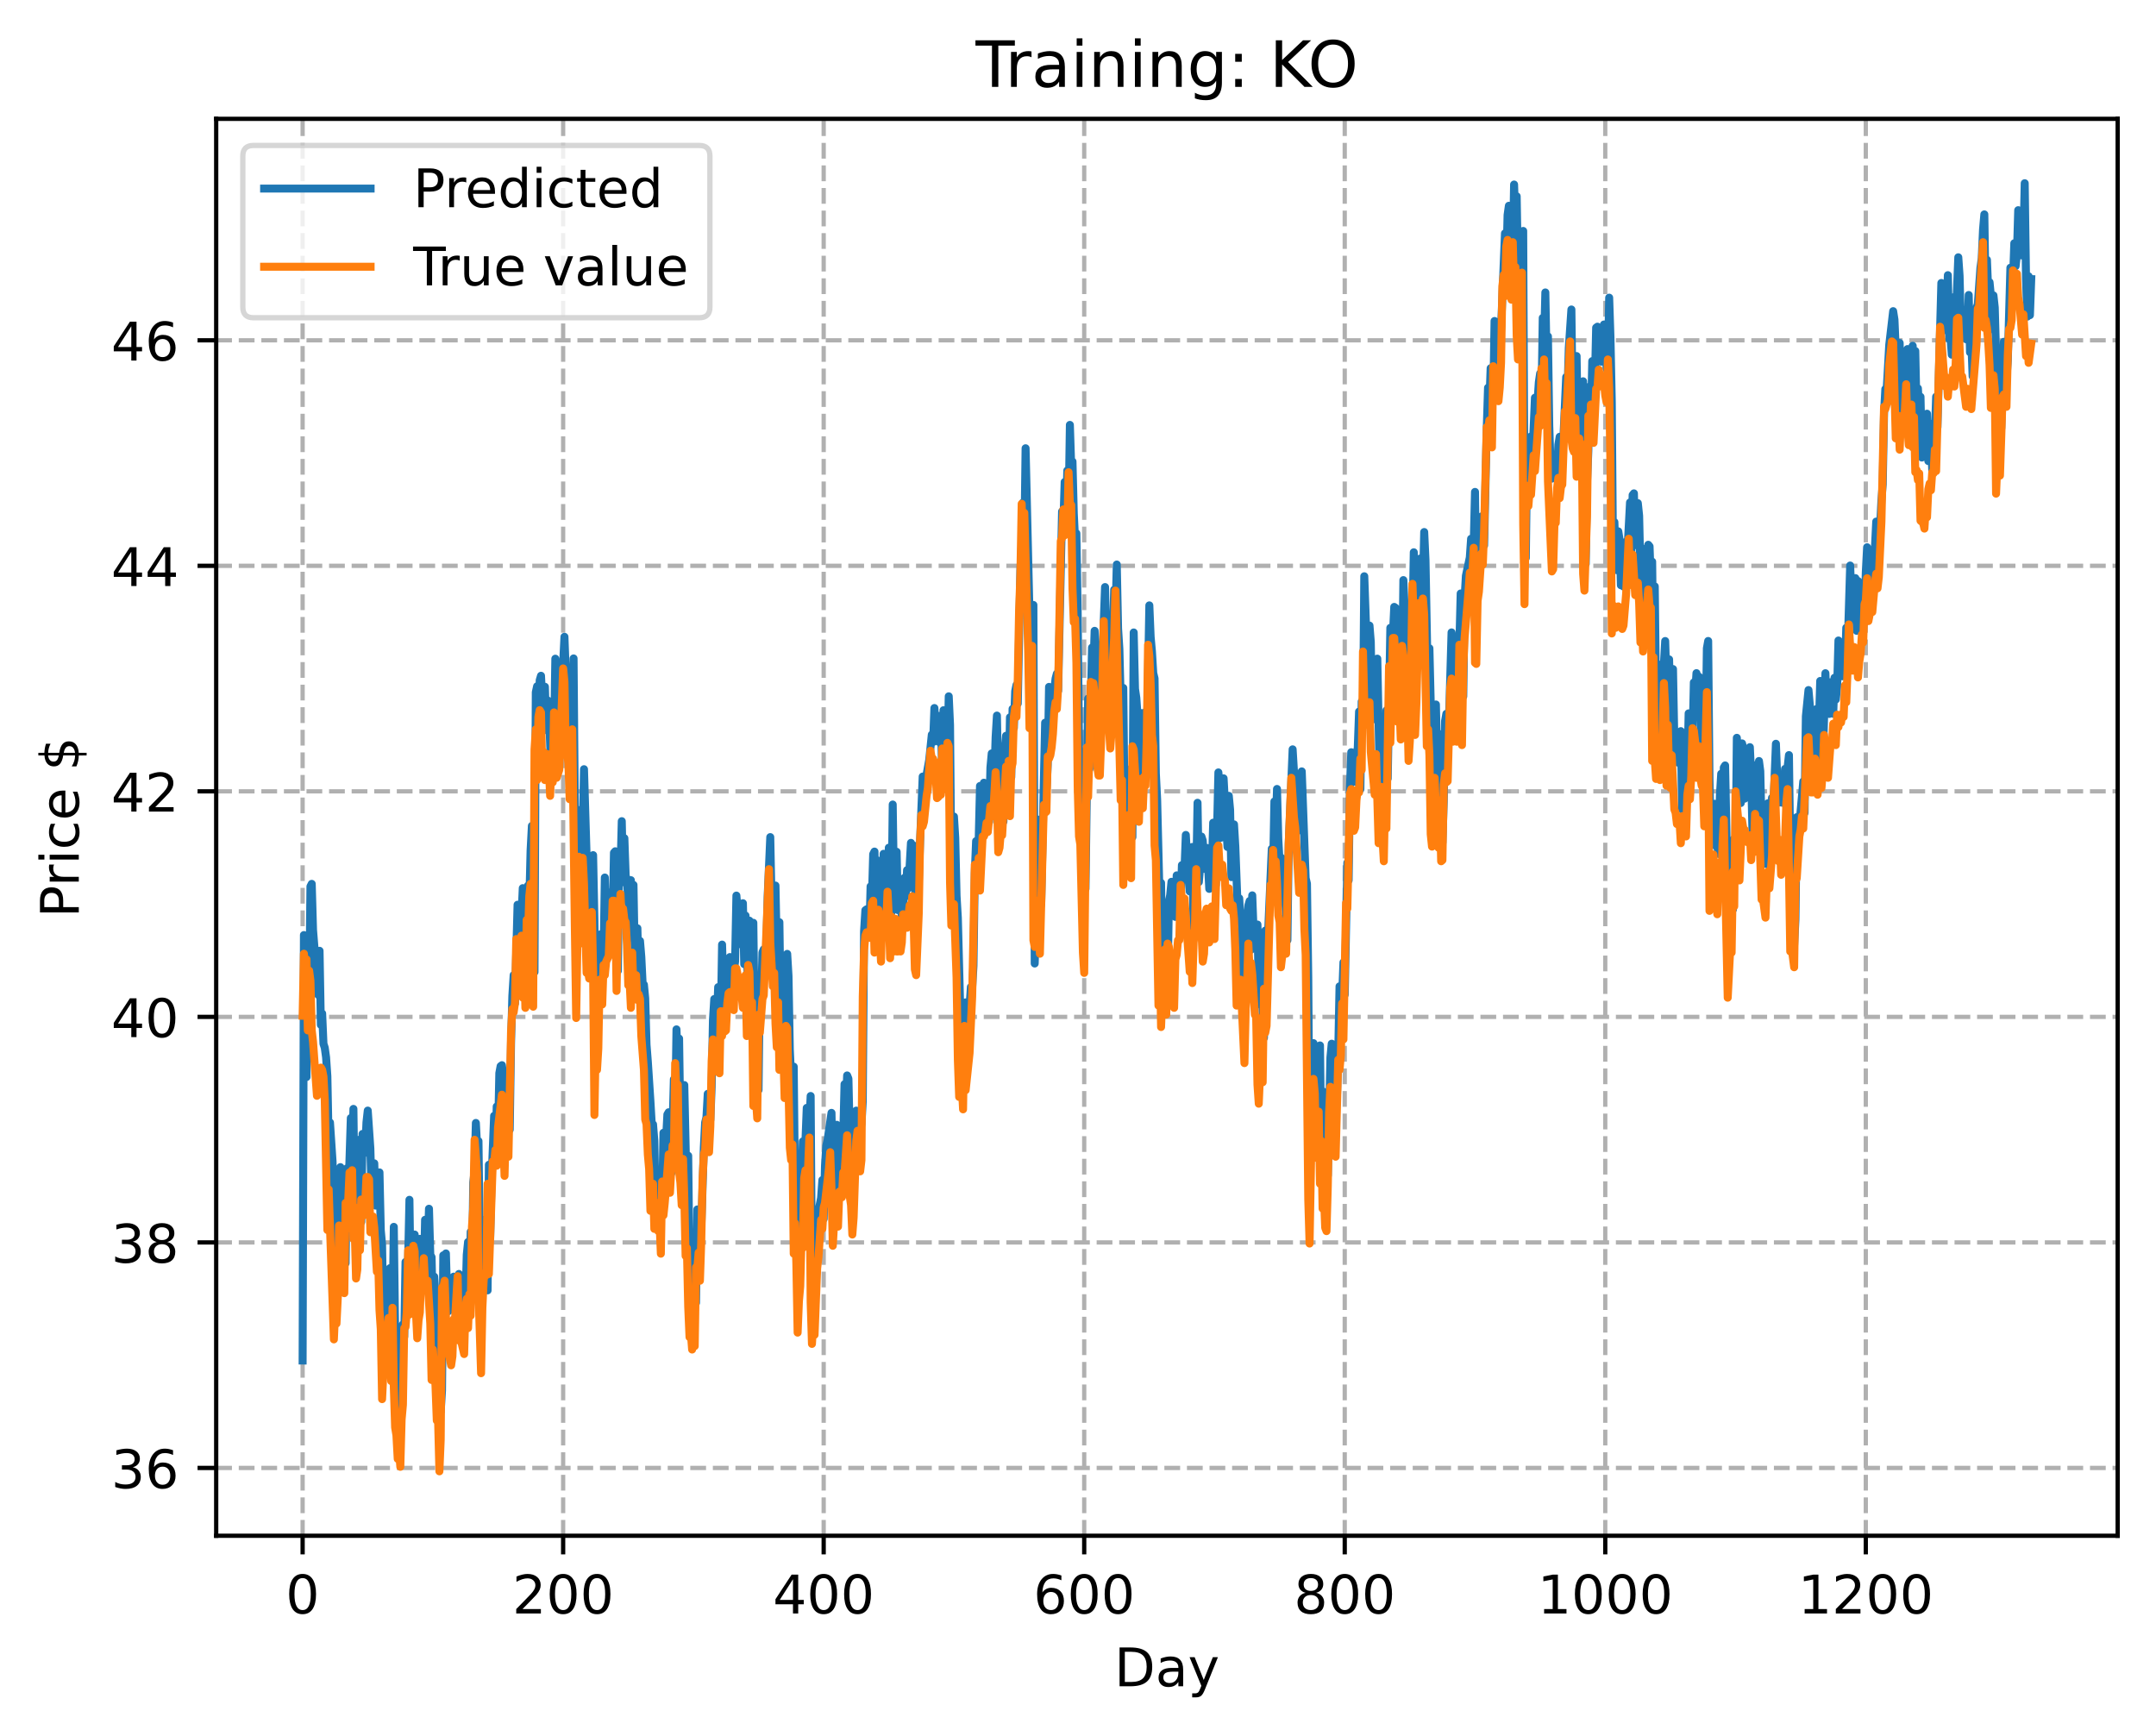 <?xml version="1.0" encoding="utf-8" standalone="no"?>
<!DOCTYPE svg PUBLIC "-//W3C//DTD SVG 1.1//EN"
  "http://www.w3.org/Graphics/SVG/1.1/DTD/svg11.dtd">
<!-- Created with matplotlib (https://matplotlib.org/) -->
<svg height="325.986pt" version="1.1" viewBox="0 0 404.923 325.986" width="404.923pt" xmlns="http://www.w3.org/2000/svg" xmlns:xlink="http://www.w3.org/1999/xlink">
 <defs>
  <style type="text/css">
*{stroke-linecap:butt;stroke-linejoin:round;}
  </style>
 </defs>
 <g id="figure_1">
  <g id="patch_1">
   <path d="M 0 325.986 
L 404.923 325.986 
L 404.923 0 
L 0 0 
z
" style="fill:#ffffff;"/>
  </g>
  <g id="axes_1">
   <g id="patch_2">
    <path d="M 40.603 288.43 
L 397.723 288.43 
L 397.723 22.318 
L 40.603 22.318 
z
" style="fill:#ffffff;"/>
   </g>
   <g id="matplotlib.axis_1">
    <g id="xtick_1">
     <g id="line2d_1">
      <path clip-path="url(#p6393459ef3)" d="M 56.836 288.43 
L 56.836 22.318 
" style="fill:none;stroke:#b0b0b0;stroke-dasharray:2.96,1.28;stroke-dashoffset:0;stroke-width:0.8;"/>
     </g>
     <g id="line2d_2">
      <defs>
       <path d="M 0 0 
L 0 3.5 
" id="m3a120c6ca6" style="stroke:#000000;stroke-width:0.8;"/>
      </defs>
      <g>
       <use style="stroke:#000000;stroke-width:0.8;" x="56.836" xlink:href="#m3a120c6ca6" y="288.43"/>
      </g>
     </g>
     <g id="text_1">
      <!-- 0 -->
      <defs>
       <path d="M 31.781 66.406 
Q 24.172 66.406 20.328 58.906 
Q 16.5 51.422 16.5 36.375 
Q 16.5 21.391 20.328 13.891 
Q 24.172 6.391 31.781 6.391 
Q 39.453 6.391 43.281 13.891 
Q 47.125 21.391 47.125 36.375 
Q 47.125 51.422 43.281 58.906 
Q 39.453 66.406 31.781 66.406 
z
M 31.781 74.219 
Q 44.047 74.219 50.516 64.516 
Q 56.984 54.828 56.984 36.375 
Q 56.984 17.969 50.516 8.266 
Q 44.047 -1.422 31.781 -1.422 
Q 19.531 -1.422 13.062 8.266 
Q 6.594 17.969 6.594 36.375 
Q 6.594 54.828 13.062 64.516 
Q 19.531 74.219 31.781 74.219 
z
" id="DejaVuSans-48"/>
      </defs>
      <g transform="translate(53.655 303.029)scale(0.1 -0.1)">
       <use xlink:href="#DejaVuSans-48"/>
      </g>
     </g>
    </g>
    <g id="xtick_2">
     <g id="line2d_3">
      <path clip-path="url(#p6393459ef3)" d="M 105.766 288.43 
L 105.766 22.318 
" style="fill:none;stroke:#b0b0b0;stroke-dasharray:2.96,1.28;stroke-dashoffset:0;stroke-width:0.8;"/>
     </g>
     <g id="line2d_4">
      <g>
       <use style="stroke:#000000;stroke-width:0.8;" x="105.766" xlink:href="#m3a120c6ca6" y="288.43"/>
      </g>
     </g>
     <g id="text_2">
      <!-- 200 -->
      <defs>
       <path d="M 19.188 8.297 
L 53.609 8.297 
L 53.609 0 
L 7.328 0 
L 7.328 8.297 
Q 12.938 14.109 22.625 23.891 
Q 32.328 33.688 34.812 36.531 
Q 39.547 41.844 41.422 45.531 
Q 43.312 49.219 43.312 52.781 
Q 43.312 58.594 39.234 62.25 
Q 35.156 65.922 28.609 65.922 
Q 23.969 65.922 18.812 64.312 
Q 13.672 62.703 7.812 59.422 
L 7.812 69.391 
Q 13.766 71.781 18.938 73 
Q 24.125 74.219 28.422 74.219 
Q 39.75 74.219 46.484 68.547 
Q 53.219 62.891 53.219 53.422 
Q 53.219 48.922 51.531 44.891 
Q 49.859 40.875 45.406 35.406 
Q 44.188 33.984 37.641 27.219 
Q 31.109 20.453 19.188 8.297 
z
" id="DejaVuSans-50"/>
      </defs>
      <g transform="translate(96.223 303.029)scale(0.1 -0.1)">
       <use xlink:href="#DejaVuSans-50"/>
       <use x="63.623" xlink:href="#DejaVuSans-48"/>
       <use x="127.246" xlink:href="#DejaVuSans-48"/>
      </g>
     </g>
    </g>
    <g id="xtick_3">
     <g id="line2d_5">
      <path clip-path="url(#p6393459ef3)" d="M 154.697 288.43 
L 154.697 22.318 
" style="fill:none;stroke:#b0b0b0;stroke-dasharray:2.96,1.28;stroke-dashoffset:0;stroke-width:0.8;"/>
     </g>
     <g id="line2d_6">
      <g>
       <use style="stroke:#000000;stroke-width:0.8;" x="154.697" xlink:href="#m3a120c6ca6" y="288.43"/>
      </g>
     </g>
     <g id="text_3">
      <!-- 400 -->
      <defs>
       <path d="M 37.797 64.312 
L 12.891 25.391 
L 37.797 25.391 
z
M 35.203 72.906 
L 47.609 72.906 
L 47.609 25.391 
L 58.016 25.391 
L 58.016 17.188 
L 47.609 17.188 
L 47.609 0 
L 37.797 0 
L 37.797 17.188 
L 4.891 17.188 
L 4.891 26.703 
z
" id="DejaVuSans-52"/>
      </defs>
      <g transform="translate(145.153 303.029)scale(0.1 -0.1)">
       <use xlink:href="#DejaVuSans-52"/>
       <use x="63.623" xlink:href="#DejaVuSans-48"/>
       <use x="127.246" xlink:href="#DejaVuSans-48"/>
      </g>
     </g>
    </g>
    <g id="xtick_4">
     <g id="line2d_7">
      <path clip-path="url(#p6393459ef3)" d="M 203.628 288.43 
L 203.628 22.318 
" style="fill:none;stroke:#b0b0b0;stroke-dasharray:2.96,1.28;stroke-dashoffset:0;stroke-width:0.8;"/>
     </g>
     <g id="line2d_8">
      <g>
       <use style="stroke:#000000;stroke-width:0.8;" x="203.628" xlink:href="#m3a120c6ca6" y="288.43"/>
      </g>
     </g>
     <g id="text_4">
      <!-- 600 -->
      <defs>
       <path d="M 33.016 40.375 
Q 26.375 40.375 22.484 35.828 
Q 18.609 31.297 18.609 23.391 
Q 18.609 15.531 22.484 10.953 
Q 26.375 6.391 33.016 6.391 
Q 39.656 6.391 43.531 10.953 
Q 47.406 15.531 47.406 23.391 
Q 47.406 31.297 43.531 35.828 
Q 39.656 40.375 33.016 40.375 
z
M 52.594 71.297 
L 52.594 62.312 
Q 48.875 64.062 45.094 64.984 
Q 41.312 65.922 37.594 65.922 
Q 27.828 65.922 22.672 59.328 
Q 17.531 52.734 16.797 39.406 
Q 19.672 43.656 24.016 45.922 
Q 28.375 48.188 33.594 48.188 
Q 44.578 48.188 50.953 41.516 
Q 57.328 34.859 57.328 23.391 
Q 57.328 12.156 50.688 5.359 
Q 44.047 -1.422 33.016 -1.422 
Q 20.359 -1.422 13.672 8.266 
Q 6.984 17.969 6.984 36.375 
Q 6.984 53.656 15.188 63.938 
Q 23.391 74.219 37.203 74.219 
Q 40.922 74.219 44.703 73.484 
Q 48.484 72.75 52.594 71.297 
z
" id="DejaVuSans-54"/>
      </defs>
      <g transform="translate(194.084 303.029)scale(0.1 -0.1)">
       <use xlink:href="#DejaVuSans-54"/>
       <use x="63.623" xlink:href="#DejaVuSans-48"/>
       <use x="127.246" xlink:href="#DejaVuSans-48"/>
      </g>
     </g>
    </g>
    <g id="xtick_5">
     <g id="line2d_9">
      <path clip-path="url(#p6393459ef3)" d="M 252.558 288.43 
L 252.558 22.318 
" style="fill:none;stroke:#b0b0b0;stroke-dasharray:2.96,1.28;stroke-dashoffset:0;stroke-width:0.8;"/>
     </g>
     <g id="line2d_10">
      <g>
       <use style="stroke:#000000;stroke-width:0.8;" x="252.558" xlink:href="#m3a120c6ca6" y="288.43"/>
      </g>
     </g>
     <g id="text_5">
      <!-- 800 -->
      <defs>
       <path d="M 31.781 34.625 
Q 24.75 34.625 20.719 30.859 
Q 16.703 27.094 16.703 20.516 
Q 16.703 13.922 20.719 10.156 
Q 24.75 6.391 31.781 6.391 
Q 38.812 6.391 42.859 10.172 
Q 46.922 13.969 46.922 20.516 
Q 46.922 27.094 42.891 30.859 
Q 38.875 34.625 31.781 34.625 
z
M 21.922 38.812 
Q 15.578 40.375 12.031 44.719 
Q 8.5 49.078 8.5 55.328 
Q 8.5 64.062 14.719 69.141 
Q 20.953 74.219 31.781 74.219 
Q 42.672 74.219 48.875 69.141 
Q 55.078 64.062 55.078 55.328 
Q 55.078 49.078 51.531 44.719 
Q 48 40.375 41.703 38.812 
Q 48.828 37.156 52.797 32.312 
Q 56.781 27.484 56.781 20.516 
Q 56.781 9.906 50.312 4.234 
Q 43.844 -1.422 31.781 -1.422 
Q 19.734 -1.422 13.25 4.234 
Q 6.781 9.906 6.781 20.516 
Q 6.781 27.484 10.781 32.312 
Q 14.797 37.156 21.922 38.812 
z
M 18.312 54.391 
Q 18.312 48.734 21.844 45.562 
Q 25.391 42.391 31.781 42.391 
Q 38.141 42.391 41.719 45.562 
Q 45.312 48.734 45.312 54.391 
Q 45.312 60.062 41.719 63.234 
Q 38.141 66.406 31.781 66.406 
Q 25.391 66.406 21.844 63.234 
Q 18.312 60.062 18.312 54.391 
z
" id="DejaVuSans-56"/>
      </defs>
      <g transform="translate(243.015 303.029)scale(0.1 -0.1)">
       <use xlink:href="#DejaVuSans-56"/>
       <use x="63.623" xlink:href="#DejaVuSans-48"/>
       <use x="127.246" xlink:href="#DejaVuSans-48"/>
      </g>
     </g>
    </g>
    <g id="xtick_6">
     <g id="line2d_11">
      <path clip-path="url(#p6393459ef3)" d="M 301.489 288.43 
L 301.489 22.318 
" style="fill:none;stroke:#b0b0b0;stroke-dasharray:2.96,1.28;stroke-dashoffset:0;stroke-width:0.8;"/>
     </g>
     <g id="line2d_12">
      <g>
       <use style="stroke:#000000;stroke-width:0.8;" x="301.489" xlink:href="#m3a120c6ca6" y="288.43"/>
      </g>
     </g>
     <g id="text_6">
      <!-- 1000 -->
      <defs>
       <path d="M 12.406 8.297 
L 28.516 8.297 
L 28.516 63.922 
L 10.984 60.406 
L 10.984 69.391 
L 28.422 72.906 
L 38.281 72.906 
L 38.281 8.297 
L 54.391 8.297 
L 54.391 0 
L 12.406 0 
z
" id="DejaVuSans-49"/>
      </defs>
      <g transform="translate(288.764 303.029)scale(0.1 -0.1)">
       <use xlink:href="#DejaVuSans-49"/>
       <use x="63.623" xlink:href="#DejaVuSans-48"/>
       <use x="127.246" xlink:href="#DejaVuSans-48"/>
       <use x="190.869" xlink:href="#DejaVuSans-48"/>
      </g>
     </g>
    </g>
    <g id="xtick_7">
     <g id="line2d_13">
      <path clip-path="url(#p6393459ef3)" d="M 350.419 288.43 
L 350.419 22.318 
" style="fill:none;stroke:#b0b0b0;stroke-dasharray:2.96,1.28;stroke-dashoffset:0;stroke-width:0.8;"/>
     </g>
     <g id="line2d_14">
      <g>
       <use style="stroke:#000000;stroke-width:0.8;" x="350.419" xlink:href="#m3a120c6ca6" y="288.43"/>
      </g>
     </g>
     <g id="text_7">
      <!-- 1200 -->
      <g transform="translate(337.694 303.029)scale(0.1 -0.1)">
       <use xlink:href="#DejaVuSans-49"/>
       <use x="63.623" xlink:href="#DejaVuSans-50"/>
       <use x="127.246" xlink:href="#DejaVuSans-48"/>
       <use x="190.869" xlink:href="#DejaVuSans-48"/>
      </g>
     </g>
    </g>
    <g id="text_8">
     <!-- Day -->
     <defs>
      <path d="M 19.672 64.797 
L 19.672 8.109 
L 31.594 8.109 
Q 46.688 8.109 53.688 14.938 
Q 60.688 21.781 60.688 36.531 
Q 60.688 51.172 53.688 57.984 
Q 46.688 64.797 31.594 64.797 
z
M 9.812 72.906 
L 30.078 72.906 
Q 51.266 72.906 61.172 64.094 
Q 71.094 55.281 71.094 36.531 
Q 71.094 17.672 61.125 8.828 
Q 51.172 0 30.078 0 
L 9.812 0 
z
" id="DejaVuSans-68"/>
      <path d="M 34.281 27.484 
Q 23.391 27.484 19.188 25 
Q 14.984 22.516 14.984 16.5 
Q 14.984 11.719 18.141 8.906 
Q 21.297 6.109 26.703 6.109 
Q 34.188 6.109 38.703 11.406 
Q 43.219 16.703 43.219 25.484 
L 43.219 27.484 
z
M 52.203 31.203 
L 52.203 0 
L 43.219 0 
L 43.219 8.297 
Q 40.141 3.328 35.547 0.953 
Q 30.953 -1.422 24.312 -1.422 
Q 15.922 -1.422 10.953 3.297 
Q 6 8.016 6 15.922 
Q 6 25.141 12.172 29.828 
Q 18.359 34.516 30.609 34.516 
L 43.219 34.516 
L 43.219 35.406 
Q 43.219 41.609 39.141 45 
Q 35.062 48.391 27.688 48.391 
Q 23 48.391 18.547 47.266 
Q 14.109 46.141 10.016 43.891 
L 10.016 52.203 
Q 14.938 54.109 19.578 55.047 
Q 24.219 56 28.609 56 
Q 40.484 56 46.344 49.844 
Q 52.203 43.703 52.203 31.203 
z
" id="DejaVuSans-97"/>
      <path d="M 32.172 -5.078 
Q 28.375 -14.844 24.75 -17.812 
Q 21.141 -20.797 15.094 -20.797 
L 7.906 -20.797 
L 7.906 -13.281 
L 13.188 -13.281 
Q 16.891 -13.281 18.938 -11.516 
Q 21 -9.766 23.484 -3.219 
L 25.094 0.875 
L 2.984 54.688 
L 12.5 54.688 
L 29.594 11.922 
L 46.688 54.688 
L 56.203 54.688 
z
" id="DejaVuSans-121"/>
     </defs>
     <g transform="translate(209.29 316.707)scale(0.1 -0.1)">
      <use xlink:href="#DejaVuSans-68"/>
      <use x="77.002" xlink:href="#DejaVuSans-97"/>
      <use x="138.281" xlink:href="#DejaVuSans-121"/>
     </g>
    </g>
   </g>
   <g id="matplotlib.axis_2">
    <g id="ytick_1">
     <g id="line2d_15">
      <path clip-path="url(#p6393459ef3)" d="M 40.603 275.699 
L 397.723 275.699 
" style="fill:none;stroke:#b0b0b0;stroke-dasharray:2.96,1.28;stroke-dashoffset:0;stroke-width:0.8;"/>
     </g>
     <g id="line2d_16">
      <defs>
       <path d="M 0 0 
L -3.5 0 
" id="mb72b36696f" style="stroke:#000000;stroke-width:0.8;"/>
      </defs>
      <g>
       <use style="stroke:#000000;stroke-width:0.8;" x="40.603" xlink:href="#mb72b36696f" y="275.699"/>
      </g>
     </g>
     <g id="text_9">
      <!-- 36 -->
      <defs>
       <path d="M 40.578 39.312 
Q 47.656 37.797 51.625 33 
Q 55.609 28.219 55.609 21.188 
Q 55.609 10.406 48.188 4.484 
Q 40.766 -1.422 27.094 -1.422 
Q 22.516 -1.422 17.656 -0.516 
Q 12.797 0.391 7.625 2.203 
L 7.625 11.719 
Q 11.719 9.328 16.594 8.109 
Q 21.484 6.891 26.812 6.891 
Q 36.078 6.891 40.938 10.547 
Q 45.797 14.203 45.797 21.188 
Q 45.797 27.641 41.281 31.266 
Q 36.766 34.906 28.719 34.906 
L 20.219 34.906 
L 20.219 43.016 
L 29.109 43.016 
Q 36.375 43.016 40.234 45.922 
Q 44.094 48.828 44.094 54.297 
Q 44.094 59.906 40.109 62.906 
Q 36.141 65.922 28.719 65.922 
Q 24.656 65.922 20.016 65.031 
Q 15.375 64.156 9.812 62.312 
L 9.812 71.094 
Q 15.438 72.656 20.344 73.438 
Q 25.25 74.219 29.594 74.219 
Q 40.828 74.219 47.359 69.109 
Q 53.906 64.016 53.906 55.328 
Q 53.906 49.266 50.438 45.094 
Q 46.969 40.922 40.578 39.312 
z
" id="DejaVuSans-51"/>
      </defs>
      <g transform="translate(20.878 279.498)scale(0.1 -0.1)">
       <use xlink:href="#DejaVuSans-51"/>
       <use x="63.623" xlink:href="#DejaVuSans-54"/>
      </g>
     </g>
    </g>
    <g id="ytick_2">
     <g id="line2d_17">
      <path clip-path="url(#p6393459ef3)" d="M 40.603 233.341 
L 397.723 233.341 
" style="fill:none;stroke:#b0b0b0;stroke-dasharray:2.96,1.28;stroke-dashoffset:0;stroke-width:0.8;"/>
     </g>
     <g id="line2d_18">
      <g>
       <use style="stroke:#000000;stroke-width:0.8;" x="40.603" xlink:href="#mb72b36696f" y="233.341"/>
      </g>
     </g>
     <g id="text_10">
      <!-- 38 -->
      <g transform="translate(20.878 237.14)scale(0.1 -0.1)">
       <use xlink:href="#DejaVuSans-51"/>
       <use x="63.623" xlink:href="#DejaVuSans-56"/>
      </g>
     </g>
    </g>
    <g id="ytick_3">
     <g id="line2d_19">
      <path clip-path="url(#p6393459ef3)" d="M 40.603 190.983 
L 397.723 190.983 
" style="fill:none;stroke:#b0b0b0;stroke-dasharray:2.96,1.28;stroke-dashoffset:0;stroke-width:0.8;"/>
     </g>
     <g id="line2d_20">
      <g>
       <use style="stroke:#000000;stroke-width:0.8;" x="40.603" xlink:href="#mb72b36696f" y="190.983"/>
      </g>
     </g>
     <g id="text_11">
      <!-- 40 -->
      <g transform="translate(20.878 194.783)scale(0.1 -0.1)">
       <use xlink:href="#DejaVuSans-52"/>
       <use x="63.623" xlink:href="#DejaVuSans-48"/>
      </g>
     </g>
    </g>
    <g id="ytick_4">
     <g id="line2d_21">
      <path clip-path="url(#p6393459ef3)" d="M 40.603 148.626 
L 397.723 148.626 
" style="fill:none;stroke:#b0b0b0;stroke-dasharray:2.96,1.28;stroke-dashoffset:0;stroke-width:0.8;"/>
     </g>
     <g id="line2d_22">
      <g>
       <use style="stroke:#000000;stroke-width:0.8;" x="40.603" xlink:href="#mb72b36696f" y="148.626"/>
      </g>
     </g>
     <g id="text_12">
      <!-- 42 -->
      <g transform="translate(20.878 152.425)scale(0.1 -0.1)">
       <use xlink:href="#DejaVuSans-52"/>
       <use x="63.623" xlink:href="#DejaVuSans-50"/>
      </g>
     </g>
    </g>
    <g id="ytick_5">
     <g id="line2d_23">
      <path clip-path="url(#p6393459ef3)" d="M 40.603 106.268 
L 397.723 106.268 
" style="fill:none;stroke:#b0b0b0;stroke-dasharray:2.96,1.28;stroke-dashoffset:0;stroke-width:0.8;"/>
     </g>
     <g id="line2d_24">
      <g>
       <use style="stroke:#000000;stroke-width:0.8;" x="40.603" xlink:href="#mb72b36696f" y="106.268"/>
      </g>
     </g>
     <g id="text_13">
      <!-- 44 -->
      <g transform="translate(20.878 110.067)scale(0.1 -0.1)">
       <use xlink:href="#DejaVuSans-52"/>
       <use x="63.623" xlink:href="#DejaVuSans-52"/>
      </g>
     </g>
    </g>
    <g id="ytick_6">
     <g id="line2d_25">
      <path clip-path="url(#p6393459ef3)" d="M 40.603 63.911 
L 397.723 63.911 
" style="fill:none;stroke:#b0b0b0;stroke-dasharray:2.96,1.28;stroke-dashoffset:0;stroke-width:0.8;"/>
     </g>
     <g id="line2d_26">
      <g>
       <use style="stroke:#000000;stroke-width:0.8;" x="40.603" xlink:href="#mb72b36696f" y="63.911"/>
      </g>
     </g>
     <g id="text_14">
      <!-- 46 -->
      <g transform="translate(20.878 67.71)scale(0.1 -0.1)">
       <use xlink:href="#DejaVuSans-52"/>
       <use x="63.623" xlink:href="#DejaVuSans-54"/>
      </g>
     </g>
    </g>
    <g id="text_15">
     <!-- Price $ -->
     <defs>
      <path d="M 19.672 64.797 
L 19.672 37.406 
L 32.078 37.406 
Q 38.969 37.406 42.719 40.969 
Q 46.484 44.531 46.484 51.125 
Q 46.484 57.672 42.719 61.234 
Q 38.969 64.797 32.078 64.797 
z
M 9.812 72.906 
L 32.078 72.906 
Q 44.344 72.906 50.609 67.359 
Q 56.891 61.812 56.891 51.125 
Q 56.891 40.328 50.609 34.812 
Q 44.344 29.297 32.078 29.297 
L 19.672 29.297 
L 19.672 0 
L 9.812 0 
z
" id="DejaVuSans-80"/>
      <path d="M 41.109 46.297 
Q 39.594 47.172 37.812 47.578 
Q 36.031 48 33.891 48 
Q 26.266 48 22.188 43.047 
Q 18.109 38.094 18.109 28.812 
L 18.109 0 
L 9.078 0 
L 9.078 54.688 
L 18.109 54.688 
L 18.109 46.188 
Q 20.953 51.172 25.484 53.578 
Q 30.031 56 36.531 56 
Q 37.453 56 38.578 55.875 
Q 39.703 55.766 41.062 55.516 
z
" id="DejaVuSans-114"/>
      <path d="M 9.422 54.688 
L 18.406 54.688 
L 18.406 0 
L 9.422 0 
z
M 9.422 75.984 
L 18.406 75.984 
L 18.406 64.594 
L 9.422 64.594 
z
" id="DejaVuSans-105"/>
      <path d="M 48.781 52.594 
L 48.781 44.188 
Q 44.969 46.297 41.141 47.344 
Q 37.312 48.391 33.406 48.391 
Q 24.656 48.391 19.812 42.844 
Q 14.984 37.312 14.984 27.297 
Q 14.984 17.281 19.812 11.734 
Q 24.656 6.203 33.406 6.203 
Q 37.312 6.203 41.141 7.25 
Q 44.969 8.297 48.781 10.406 
L 48.781 2.094 
Q 45.016 0.344 40.984 -0.531 
Q 36.969 -1.422 32.422 -1.422 
Q 20.062 -1.422 12.781 6.344 
Q 5.516 14.109 5.516 27.297 
Q 5.516 40.672 12.859 48.328 
Q 20.219 56 33.016 56 
Q 37.156 56 41.109 55.141 
Q 45.062 54.297 48.781 52.594 
z
" id="DejaVuSans-99"/>
      <path d="M 56.203 29.594 
L 56.203 25.203 
L 14.891 25.203 
Q 15.484 15.922 20.484 11.062 
Q 25.484 6.203 34.422 6.203 
Q 39.594 6.203 44.453 7.469 
Q 49.312 8.734 54.109 11.281 
L 54.109 2.781 
Q 49.266 0.734 44.188 -0.344 
Q 39.109 -1.422 33.891 -1.422 
Q 20.797 -1.422 13.156 6.188 
Q 5.516 13.812 5.516 26.812 
Q 5.516 40.234 12.766 48.109 
Q 20.016 56 32.328 56 
Q 43.359 56 49.781 48.891 
Q 56.203 41.797 56.203 29.594 
z
M 47.219 32.234 
Q 47.125 39.594 43.094 43.984 
Q 39.062 48.391 32.422 48.391 
Q 24.906 48.391 20.391 44.141 
Q 15.875 39.891 15.188 32.172 
z
" id="DejaVuSans-101"/>
      <path id="DejaVuSans-32"/>
      <path d="M 33.797 -14.703 
L 28.906 -14.703 
L 28.859 0 
Q 23.734 0.094 18.609 1.188 
Q 13.484 2.297 8.297 4.5 
L 8.297 13.281 
Q 13.281 10.156 18.375 8.562 
Q 23.484 6.984 28.906 6.938 
L 28.906 29.203 
Q 18.109 30.953 13.203 35.156 
Q 8.297 39.359 8.297 46.688 
Q 8.297 54.641 13.625 59.219 
Q 18.953 63.812 28.906 64.5 
L 28.906 75.984 
L 33.797 75.984 
L 33.797 64.656 
Q 38.328 64.453 42.578 63.688 
Q 46.828 62.938 50.875 61.625 
L 50.875 53.078 
Q 46.828 55.125 42.547 56.25 
Q 38.281 57.375 33.797 57.562 
L 33.797 36.719 
Q 44.875 35.016 50.094 30.609 
Q 55.328 26.219 55.328 18.609 
Q 55.328 10.359 49.781 5.594 
Q 44.234 0.828 33.797 0.094 
z
M 28.906 37.594 
L 28.906 57.625 
Q 23.25 56.984 20.266 54.391 
Q 17.281 51.812 17.281 47.516 
Q 17.281 43.312 20.031 40.969 
Q 22.797 38.625 28.906 37.594 
z
M 33.797 28.219 
L 33.797 7.078 
Q 39.984 7.906 43.141 10.594 
Q 46.297 13.281 46.297 17.672 
Q 46.297 21.969 43.281 24.5 
Q 40.281 27.047 33.797 28.219 
z
" id="DejaVuSans-36"/>
     </defs>
     <g transform="translate(14.798 172.342)rotate(-90)scale(0.1 -0.1)">
      <use xlink:href="#DejaVuSans-80"/>
      <use x="58.553" xlink:href="#DejaVuSans-114"/>
      <use x="99.666" xlink:href="#DejaVuSans-105"/>
      <use x="127.449" xlink:href="#DejaVuSans-99"/>
      <use x="182.43" xlink:href="#DejaVuSans-101"/>
      <use x="243.953" xlink:href="#DejaVuSans-32"/>
      <use x="275.74" xlink:href="#DejaVuSans-36"/>
     </g>
    </g>
   </g>
   <g id="line2d_27">
    <path clip-path="url(#p6393459ef3)" d="M 56.836 255.523 
L 57.081 175.616 
L 57.325 181.384 
L 57.57 202.282 
L 57.814 178.519 
L 58.059 190.1 
L 58.304 166.486 
L 58.548 166 
L 58.793 174.668 
L 59.772 186.855 
L 60.016 178.572 
L 60.261 192.478 
L 60.506 190.348 
L 60.75 196.03 
L 60.995 196.792 
L 61.24 198.571 
L 61.484 202.133 
L 61.729 214.816 
L 61.974 210.82 
L 62.463 218.229 
L 62.708 232.675 
L 62.952 237.063 
L 63.197 229.757 
L 63.441 234.758 
L 63.686 232.886 
L 63.931 219.204 
L 64.42 234.384 
L 64.665 230.946 
L 64.909 237.239 
L 65.154 219.431 
L 65.399 225.288 
L 65.888 209.985 
L 66.133 217.831 
L 66.377 208.267 
L 66.622 227.285 
L 66.867 219.059 
L 67.111 231.491 
L 67.601 214.012 
L 67.845 229.488 
L 68.09 212.966 
L 68.335 214.189 
L 68.579 216.523 
L 68.824 210.8 
L 69.069 208.584 
L 69.558 215.7 
L 69.802 224.634 
L 70.292 218.49 
L 70.536 226.427 
L 70.781 226.402 
L 71.026 225.991 
L 71.27 220.192 
L 71.515 231.036 
L 71.76 233.79 
L 72.004 248.605 
L 72.249 241.431 
L 72.494 243.22 
L 72.738 246.295 
L 73.228 238.183 
L 73.717 248.134 
L 73.962 230.42 
L 74.206 249.786 
L 74.94 262.815 
L 75.185 255.258 
L 75.429 265.108 
L 75.674 248.727 
L 75.919 251.061 
L 76.163 237.008 
L 76.408 241.111 
L 76.653 236.552 
L 76.897 225.34 
L 77.142 242.862 
L 77.387 232.012 
L 77.631 238.196 
L 77.876 231.862 
L 78.121 236.437 
L 78.365 235.078 
L 78.61 238.148 
L 78.855 232.676 
L 79.099 236.149 
L 79.344 233.076 
L 79.589 240.769 
L 79.833 229.093 
L 80.078 235.941 
L 80.323 234.881 
L 80.567 227.019 
L 80.812 235.663 
L 81.056 236.11 
L 81.301 246.675 
L 81.546 239.769 
L 81.79 243.305 
L 82.035 253.686 
L 82.28 255.831 
L 82.524 253.816 
L 82.769 265.109 
L 83.014 261.155 
L 83.258 235.766 
L 83.503 236.268 
L 83.748 235.414 
L 83.992 244.057 
L 84.237 246.255 
L 84.726 241.076 
L 84.971 245.334 
L 85.216 239.771 
L 85.46 241.428 
L 85.705 242.015 
L 85.95 241.77 
L 86.194 239.266 
L 86.439 248.787 
L 86.684 244.197 
L 86.928 245.229 
L 87.173 243.829 
L 87.417 244.626 
L 87.662 235.673 
L 87.907 233.261 
L 88.151 243.875 
L 88.396 231.351 
L 88.641 239.459 
L 88.885 222.068 
L 89.13 219.952 
L 89.375 210.904 
L 89.619 215.606 
L 89.864 214.302 
L 90.109 233.521 
L 90.353 233.919 
L 90.598 239.716 
L 90.843 231.864 
L 91.087 229.069 
L 91.577 242.349 
L 91.821 218.754 
L 92.066 232.503 
L 92.311 221.851 
L 92.8 209.566 
L 93.044 217.189 
L 93.289 207.816 
L 93.534 213.508 
L 93.778 201.537 
L 94.023 200.235 
L 94.268 200.055 
L 94.512 202.086 
L 94.757 210.6 
L 95.002 215.063 
L 95.246 201.702 
L 95.491 210.615 
L 95.736 212.164 
L 95.98 195.861 
L 96.225 187.032 
L 96.47 183.142 
L 96.714 188.452 
L 97.204 169.923 
L 97.448 182.329 
L 97.693 173.719 
L 97.938 172.141 
L 98.182 166.806 
L 98.427 179.166 
L 98.672 170.193 
L 98.916 183.675 
L 99.161 166.335 
L 99.405 169.694 
L 99.65 159.756 
L 99.895 155.11 
L 100.139 166.252 
L 100.384 182.563 
L 100.629 130.018 
L 100.873 128.886 
L 101.118 138.022 
L 101.363 127.749 
L 101.607 126.918 
L 102.097 136.472 
L 102.341 128.981 
L 102.586 137.138 
L 102.831 131.53 
L 103.075 133.283 
L 103.565 145.996 
L 103.809 133.028 
L 104.054 138.744 
L 104.299 123.711 
L 104.543 132.167 
L 104.788 136.6 
L 105.032 133.535 
L 105.277 132.108 
L 105.522 129.511 
L 106.011 119.6 
L 106.5 132.904 
L 106.745 132.864 
L 106.99 129.314 
L 107.234 139.573 
L 107.479 134.381 
L 107.724 123.662 
L 107.968 153.231 
L 108.458 177.266 
L 108.947 152.122 
L 109.192 169.393 
L 109.681 144.465 
L 110.415 168.94 
L 110.66 167.647 
L 110.904 170.819 
L 111.149 160.99 
L 111.393 160.607 
L 111.638 172.821 
L 111.883 194.774 
L 112.127 178.209 
L 112.372 191.22 
L 112.617 176.734 
L 112.861 175.448 
L 113.351 180.282 
L 113.595 164.81 
L 113.84 173.204 
L 114.085 170.963 
L 114.329 170.422 
L 114.574 173.18 
L 114.819 167.519 
L 115.063 173.13 
L 115.308 160.155 
L 115.553 159.88 
L 115.797 163.37 
L 116.042 182.338 
L 116.287 161.545 
L 116.531 163.743 
L 116.776 154.227 
L 117.02 165.689 
L 117.265 157.426 
L 117.51 164.437 
L 117.754 165.314 
L 117.999 169.441 
L 118.244 171.209 
L 118.488 165.308 
L 118.733 176.174 
L 118.978 166.196 
L 119.222 180.069 
L 119.467 174.665 
L 119.712 174.34 
L 119.956 183.799 
L 120.201 176.718 
L 120.446 179.707 
L 120.69 184.697 
L 120.935 184.936 
L 121.18 187.486 
L 121.424 196.207 
L 121.669 199.371 
L 122.158 206.839 
L 122.403 211.07 
L 122.648 211.165 
L 122.892 214.268 
L 123.137 226.64 
L 123.381 225.139 
L 123.626 220.646 
L 123.871 225.322 
L 124.115 220.423 
L 124.36 225.889 
L 124.605 212.75 
L 124.849 218.745 
L 125.339 209.323 
L 125.583 208.898 
L 125.828 210.46 
L 126.073 220.349 
L 126.562 202.706 
L 126.807 209.88 
L 127.051 193.331 
L 127.296 199.62 
L 127.541 195.049 
L 127.785 211.981 
L 128.03 210.335 
L 128.275 212.693 
L 128.519 203.789 
L 129.008 226.067 
L 129.253 217.064 
L 129.498 237.963 
L 129.742 240.175 
L 129.987 236.674 
L 130.232 243.893 
L 130.476 238.645 
L 130.721 244.686 
L 130.966 227.15 
L 131.21 231.612 
L 131.455 227.354 
L 131.7 230.911 
L 132.189 215.469 
L 132.434 210.82 
L 132.678 209.865 
L 132.923 205.436 
L 133.168 205.433 
L 133.412 210.309 
L 133.657 204.098 
L 133.902 191.52 
L 134.146 187.631 
L 134.391 193.108 
L 134.636 191.931 
L 134.88 185.396 
L 135.125 191.622 
L 135.369 192.356 
L 135.614 177.407 
L 135.859 185.976 
L 136.103 180.621 
L 136.348 188.09 
L 136.837 181.067 
L 137.082 179.749 
L 137.327 180.543 
L 137.571 184.563 
L 138.061 180.536 
L 138.305 168.202 
L 138.55 171.213 
L 138.795 175.976 
L 139.039 174.557 
L 139.284 177.425 
L 139.529 169.637 
L 139.773 181.084 
L 140.018 171.953 
L 140.263 175.944 
L 140.507 188.191 
L 140.752 172.914 
L 140.996 177.916 
L 141.241 186.094 
L 141.486 173.312 
L 141.73 192.331 
L 141.975 191.749 
L 142.22 192.969 
L 142.464 204.722 
L 142.709 184.096 
L 142.954 188.459 
L 143.198 178.869 
L 143.443 178.301 
L 143.688 178.725 
L 143.932 178.239 
L 144.177 168.366 
L 144.666 157.219 
L 144.911 169.628 
L 145.156 171.079 
L 145.4 173.832 
L 145.645 166.319 
L 145.89 178.711 
L 146.134 184.92 
L 146.379 173.201 
L 146.624 190.401 
L 146.868 184.111 
L 147.113 182.195 
L 147.357 190.703 
L 147.602 195.126 
L 147.847 179.152 
L 148.091 183.303 
L 148.336 197.113 
L 148.581 202.426 
L 148.825 204.583 
L 149.07 200.331 
L 149.315 224.294 
L 149.559 217.441 
L 150.049 238.728 
L 150.783 214.368 
L 151.027 226.951 
L 151.272 214.337 
L 151.517 208.077 
L 151.761 214.099 
L 152.006 211.027 
L 152.251 205.842 
L 152.495 240.851 
L 152.74 241.324 
L 152.984 233.501 
L 153.229 239.391 
L 153.474 230.276 
L 153.718 227.48 
L 154.208 224.996 
L 154.452 221.619 
L 154.697 228.916 
L 154.942 219.029 
L 155.186 215.166 
L 155.431 214.107 
L 156.165 209.01 
L 156.41 221.369 
L 156.654 223.903 
L 156.899 218.976 
L 157.144 211.25 
L 157.388 213.28 
L 157.633 223.279 
L 157.878 212.009 
L 158.122 213.059 
L 158.367 213.611 
L 158.612 203.624 
L 158.856 208.474 
L 159.101 201.983 
L 159.345 202.593 
L 159.59 213.385 
L 159.835 216.126 
L 160.079 215.166 
L 160.324 217.008 
L 160.569 210.732 
L 160.813 208.589 
L 161.303 209.139 
L 161.547 212.612 
L 161.792 211.054 
L 162.037 206.887 
L 162.281 174.894 
L 162.526 170.952 
L 162.771 170.777 
L 163.015 172.266 
L 163.26 176.048 
L 163.505 166.477 
L 163.749 168.953 
L 163.994 160.421 
L 164.239 159.938 
L 164.483 171.335 
L 164.728 161.563 
L 164.972 169.51 
L 165.217 162.066 
L 165.706 174.731 
L 165.951 160.356 
L 166.196 167.717 
L 166.44 163.424 
L 166.685 169.898 
L 166.93 159.207 
L 167.174 163.868 
L 167.419 171.383 
L 167.664 151.1 
L 167.908 168.04 
L 168.153 167.614 
L 168.398 159.974 
L 168.642 170.93 
L 168.887 167.65 
L 169.132 165.986 
L 169.376 172.605 
L 169.621 171.407 
L 169.866 164.862 
L 170.11 168.357 
L 170.355 163.419 
L 170.6 166.828 
L 171.089 158.301 
L 171.333 166.24 
L 171.578 158.797 
L 171.823 164.534 
L 172.067 173.348 
L 172.312 172.948 
L 172.801 158.057 
L 173.291 145.848 
L 173.535 151.366 
L 174.025 145.477 
L 174.514 142.737 
L 175.003 137.977 
L 175.248 139.366 
L 175.493 132.978 
L 175.737 137.318 
L 176.227 139.297 
L 176.471 134.451 
L 176.716 136.06 
L 176.96 144.901 
L 177.205 133.387 
L 177.45 141.38 
L 177.694 134.96 
L 177.939 142.374 
L 178.184 130.778 
L 178.428 136.138 
L 178.673 165.298 
L 178.918 163.684 
L 179.162 153.363 
L 179.407 157.322 
L 179.652 168.232 
L 179.896 172.376 
L 180.386 191.244 
L 180.63 190.986 
L 180.875 193.309 
L 181.12 203.423 
L 181.364 188.261 
L 181.609 198.992 
L 181.854 192.598 
L 182.343 185.374 
L 182.588 185.568 
L 182.832 181.384 
L 183.077 163.999 
L 183.321 157.97 
L 183.566 161.252 
L 183.811 157.755 
L 184.055 147.614 
L 184.3 157.323 
L 184.545 147.825 
L 184.789 147.004 
L 185.034 149.019 
L 185.279 150.071 
L 185.523 148.931 
L 185.768 154.374 
L 186.013 144.159 
L 186.257 141.5 
L 186.502 146.662 
L 186.747 146.203 
L 186.991 138.436 
L 187.236 134.393 
L 187.481 147.358 
L 187.725 152.484 
L 187.97 146.392 
L 188.215 147.778 
L 188.459 154.303 
L 188.704 141.147 
L 188.948 138.182 
L 189.193 139.452 
L 189.438 148.119 
L 189.682 134.721 
L 189.927 145.954 
L 190.172 133.139 
L 190.416 136.722 
L 190.661 129.815 
L 190.906 128.648 
L 191.15 132.135 
L 191.64 107.101 
L 191.884 102.376 
L 192.129 94.382 
L 192.374 102.877 
L 192.618 84.19 
L 193.597 125.64 
L 193.842 114.689 
L 194.086 113.62 
L 194.331 180.959 
L 194.575 173.115 
L 194.82 153.902 
L 195.065 155.801 
L 195.309 170.712 
L 195.554 169.665 
L 196.288 135.728 
L 196.533 148.581 
L 196.777 143.63 
L 197.022 129.007 
L 197.267 134.201 
L 197.511 129.389 
L 197.756 130.293 
L 198.001 129.568 
L 198.245 127.456 
L 198.49 126.527 
L 198.735 129.741 
L 199.469 96.058 
L 199.713 98.183 
L 199.958 90.519 
L 200.203 98.215 
L 200.447 88.374 
L 200.692 96.014 
L 200.936 79.803 
L 201.181 87.486 
L 201.426 86.679 
L 201.67 96.405 
L 201.915 101.517 
L 202.16 100.176 
L 202.404 115.201 
L 202.649 140.257 
L 202.894 142.88 
L 203.138 141.568 
L 203.383 153.72 
L 203.872 166.923 
L 204.362 131.201 
L 204.606 144.464 
L 205.096 121.624 
L 205.34 125.978 
L 205.585 118.479 
L 205.83 125.543 
L 206.074 125.112 
L 206.563 134.255 
L 206.808 123.63 
L 207.053 123.285 
L 207.542 110.256 
L 207.787 122.706 
L 208.031 126.33 
L 208.276 122.055 
L 208.521 126.58 
L 209.01 118.997 
L 209.255 110.758 
L 209.499 115.782 
L 209.744 106.027 
L 209.989 118.045 
L 210.233 121.891 
L 210.478 131.567 
L 210.723 131.625 
L 210.967 129.206 
L 211.212 153.283 
L 211.457 144.374 
L 211.701 145.691 
L 211.946 144.948 
L 212.191 144.987 
L 212.435 154.924 
L 212.68 157.217 
L 212.924 118.787 
L 213.169 129.365 
L 213.414 131.064 
L 213.658 134.548 
L 213.903 135.941 
L 214.148 145.05 
L 214.392 133.93 
L 214.637 145.594 
L 214.882 146.168 
L 215.126 133.738 
L 215.371 140.792 
L 215.86 113.698 
L 216.105 119.622 
L 216.35 122.369 
L 216.594 126.413 
L 216.839 127.422 
L 217.084 145.282 
L 217.328 150.179 
L 217.818 170.184 
L 218.062 165.814 
L 218.307 184.441 
L 218.551 174.394 
L 218.796 170.202 
L 219.041 174.061 
L 219.285 184.753 
L 219.53 169.305 
L 219.775 168.108 
L 220.019 165.614 
L 220.264 166.727 
L 220.753 172.205 
L 220.998 164.407 
L 221.243 164.772 
L 221.487 169.917 
L 221.732 169.969 
L 221.977 162.478 
L 222.221 165.094 
L 222.466 163.184 
L 222.711 156.813 
L 222.955 161.266 
L 223.2 162.424 
L 223.445 167.415 
L 223.934 159.069 
L 224.179 175.298 
L 224.423 164.364 
L 224.668 165.079 
L 224.912 150.774 
L 225.157 165.66 
L 225.402 162.676 
L 225.646 157.115 
L 225.891 157.874 
L 226.136 161.744 
L 226.38 163.221 
L 226.625 159.246 
L 226.87 162.066 
L 227.114 166.941 
L 227.359 166.81 
L 227.604 163.069 
L 227.848 154.514 
L 228.093 162.205 
L 228.338 166.22 
L 228.827 145.07 
L 229.072 147.752 
L 229.316 157.337 
L 229.561 152.995 
L 229.806 146.181 
L 230.295 155.157 
L 230.539 159.076 
L 230.784 149.468 
L 231.029 152.096 
L 231.273 164.732 
L 231.763 154.828 
L 232.007 158.904 
L 232.497 171.885 
L 232.741 168.707 
L 232.986 173.203 
L 233.231 173.909 
L 233.475 184.815 
L 233.72 182.72 
L 233.965 185.935 
L 234.209 172.443 
L 234.454 170.037 
L 234.699 169.211 
L 234.943 178.378 
L 235.188 168.16 
L 235.433 174.731 
L 235.677 175.203 
L 235.922 174.764 
L 236.167 173.641 
L 236.411 185.684 
L 236.656 188.676 
L 236.9 181.516 
L 237.145 190.797 
L 237.39 194.912 
L 237.634 174.781 
L 237.879 187.276 
L 238.124 176.081 
L 238.858 159.4 
L 239.102 162.937 
L 239.347 150.523 
L 239.592 156.429 
L 239.836 148.178 
L 240.081 157.581 
L 240.326 162.006 
L 240.57 161.045 
L 240.815 167.911 
L 241.06 164.414 
L 241.549 171.677 
L 241.794 176.583 
L 242.038 158.5 
L 242.772 140.736 
L 243.017 144.819 
L 243.261 145.419 
L 243.506 146.757 
L 243.995 155.952 
L 244.24 152.558 
L 244.485 144.877 
L 245.219 164.935 
L 245.463 165.964 
L 245.708 183.727 
L 245.953 216.392 
L 246.197 213.859 
L 246.442 199.47 
L 246.687 195.917 
L 246.931 198.964 
L 247.421 212.816 
L 247.91 196.349 
L 248.155 216.838 
L 248.399 204.938 
L 248.644 214.416 
L 248.888 210.7 
L 249.133 221.564 
L 249.378 220.781 
L 249.867 198.596 
L 250.112 196.024 
L 250.356 209.772 
L 250.601 197.607 
L 250.846 209.064 
L 251.09 206.313 
L 251.335 197.782 
L 251.58 185.246 
L 251.824 193.265 
L 252.314 180.749 
L 252.558 186.804 
L 253.048 162.028 
L 253.292 165.337 
L 253.537 147.817 
L 253.782 141.279 
L 254.026 141.905 
L 254.271 142.971 
L 254.515 146.847 
L 254.76 141.874 
L 255.005 140.423 
L 255.249 133.646 
L 255.494 148.241 
L 255.739 131.767 
L 255.983 136.397 
L 256.228 108.231 
L 256.717 122.093 
L 256.962 126.881 
L 257.207 117.49 
L 257.451 120.555 
L 257.696 135.194 
L 257.941 135.06 
L 258.185 133.953 
L 258.675 123.703 
L 259.164 148.158 
L 259.653 135.056 
L 259.898 150.961 
L 260.143 153.367 
L 260.387 133.42 
L 260.632 146.204 
L 261.121 117.915 
L 261.366 130.885 
L 261.61 119.166 
L 261.855 113.983 
L 262.1 114.161 
L 262.344 124.127 
L 262.589 128.642 
L 262.834 116.994 
L 263.323 128.949 
L 263.568 108.951 
L 264.057 119.554 
L 264.302 123.699 
L 264.546 116.562 
L 264.791 132.636 
L 265.036 131.145 
L 265.525 103.723 
L 265.77 112.168 
L 266.014 126.292 
L 266.259 115.484 
L 266.503 111.391 
L 266.748 104.897 
L 266.993 112.604 
L 267.237 110.172 
L 267.482 99.922 
L 267.727 105.201 
L 268.216 131.37 
L 268.461 121.753 
L 268.705 131.969 
L 268.95 147.353 
L 269.195 143.552 
L 269.439 141.534 
L 269.684 132.315 
L 269.929 143.777 
L 270.173 137.793 
L 270.418 157.463 
L 270.663 139.268 
L 270.907 158.279 
L 271.152 150.52 
L 271.397 135.422 
L 271.641 134.062 
L 271.886 141.037 
L 272.131 135.497 
L 272.62 118.775 
L 272.864 120.469 
L 273.109 133.264 
L 273.354 125.054 
L 273.598 125.442 
L 274.088 120.959 
L 274.332 111.462 
L 274.577 124.296 
L 274.822 130.786 
L 275.066 112.342 
L 275.311 108.145 
L 276.045 104.711 
L 276.29 101.183 
L 276.534 105.988 
L 276.779 102.284 
L 277.024 92.387 
L 277.268 112.665 
L 277.513 109.254 
L 277.758 97.086 
L 278.002 97.539 
L 278.247 98.634 
L 278.491 96.862 
L 278.736 102.431 
L 279.225 80.692 
L 279.47 72.815 
L 279.715 76.033 
L 279.959 69.161 
L 280.204 74.297 
L 280.449 75.043 
L 280.693 60.288 
L 280.938 67.029 
L 281.183 64.418 
L 281.427 67.392 
L 281.672 67.637 
L 282.651 43.824 
L 282.895 50.693 
L 283.14 40.391 
L 283.385 38.646 
L 283.629 47.487 
L 283.874 38.963 
L 284.118 48.226 
L 284.363 34.657 
L 284.608 42.002 
L 284.852 36.861 
L 285.097 51.342 
L 285.342 54.49 
L 285.586 48.123 
L 285.831 47.292 
L 286.076 43.374 
L 286.32 95.755 
L 286.565 104.784 
L 286.81 85.388 
L 287.054 83.161 
L 287.299 89.732 
L 287.544 81.96 
L 287.788 86.275 
L 288.278 74.699 
L 288.522 82.465 
L 288.767 75.396 
L 289.012 71.795 
L 289.256 70.132 
L 289.501 75.847 
L 289.746 59.703 
L 289.99 64.895 
L 290.235 54.925 
L 290.479 68.231 
L 290.724 63.177 
L 290.969 79.918 
L 291.213 87.439 
L 291.458 89.892 
L 291.703 89.772 
L 291.947 87.031 
L 292.192 86.19 
L 292.437 88.977 
L 292.681 83.512 
L 292.926 82.032 
L 293.171 88.922 
L 293.415 82.677 
L 293.66 81.547 
L 294.149 70.813 
L 294.394 73.824 
L 294.639 65.388 
L 295.128 58.128 
L 295.373 77.68 
L 295.617 79.494 
L 295.862 74.867 
L 296.106 66.875 
L 296.351 82.545 
L 296.596 71.848 
L 296.84 71.956 
L 297.085 81.563 
L 297.33 71.612 
L 297.574 101.64 
L 297.819 105.907 
L 298.064 90.681 
L 298.308 84.674 
L 298.553 72.594 
L 298.798 79.429 
L 299.042 67.818 
L 299.287 73.563 
L 299.532 72.381 
L 299.776 61.542 
L 300.021 61.356 
L 300.266 65.624 
L 300.51 63.773 
L 300.755 67.926 
L 301.244 60.947 
L 301.489 60.931 
L 301.734 69.223 
L 301.978 69.1 
L 302.223 55.906 
L 302.467 63.441 
L 302.712 75.474 
L 302.957 106.446 
L 303.201 98.048 
L 303.446 104.616 
L 303.691 107.094 
L 303.935 99.795 
L 304.18 101.397 
L 304.425 109.915 
L 304.669 108.578 
L 304.914 110.157 
L 305.159 102.865 
L 305.403 101.738 
L 305.648 103.628 
L 306.137 94.36 
L 306.382 103.882 
L 306.627 92.969 
L 306.871 92.659 
L 307.116 102.394 
L 307.361 100.005 
L 307.605 94.495 
L 307.85 96.869 
L 308.094 107.654 
L 308.339 110.513 
L 308.584 103.073 
L 308.828 112.926 
L 309.073 106.519 
L 309.318 113.371 
L 309.562 102.316 
L 309.807 102.613 
L 310.052 109.468 
L 310.296 105.486 
L 310.541 127.256 
L 310.786 110.13 
L 311.03 131.693 
L 311.275 137.859 
L 311.52 130.503 
L 311.764 138.621 
L 312.009 135.014 
L 312.254 124.642 
L 312.498 124.792 
L 312.743 120.393 
L 313.232 136.583 
L 313.477 123.838 
L 313.722 133.444 
L 313.966 136.533 
L 314.211 125.658 
L 314.455 138.86 
L 314.7 140.517 
L 314.945 141.381 
L 315.189 143.243 
L 315.434 138.042 
L 315.679 137.321 
L 315.923 152.072 
L 316.168 143.308 
L 316.413 148.991 
L 316.902 145.643 
L 317.147 133.98 
L 317.391 137.08 
L 317.636 146.278 
L 317.881 139.058 
L 318.125 128.166 
L 318.37 130.384 
L 318.615 126.426 
L 318.859 133.001 
L 319.104 127.088 
L 319.349 129.283 
L 319.593 141.824 
L 320.082 136.855 
L 320.327 139.115 
L 320.572 121.756 
L 320.816 120.384 
L 321.061 146.4 
L 321.306 158.29 
L 321.55 154.191 
L 321.795 154.963 
L 322.04 150.961 
L 322.284 158.913 
L 322.529 158.926 
L 322.774 160.388 
L 323.018 149.403 
L 323.263 145.32 
L 323.508 159.931 
L 323.752 144.154 
L 323.997 143.76 
L 324.486 168.042 
L 324.731 175.53 
L 324.976 163.654 
L 325.22 161.528 
L 325.465 170.808 
L 325.71 157.512 
L 325.954 162.561 
L 326.199 138.571 
L 326.933 150.821 
L 327.177 139.618 
L 327.422 140.587 
L 327.667 150.001 
L 327.911 146.718 
L 328.156 145.396 
L 328.401 145.133 
L 328.645 140.326 
L 328.89 145.765 
L 329.135 156.351 
L 329.379 149.087 
L 329.624 152.988 
L 329.869 143.661 
L 330.113 145.262 
L 330.358 142.927 
L 330.603 144.828 
L 330.847 155.739 
L 331.092 155.681 
L 331.337 155.285 
L 331.581 162.232 
L 331.826 162.31 
L 332.07 150.843 
L 332.315 150.913 
L 332.56 160.285 
L 332.804 149.846 
L 333.049 151.935 
L 333.538 139.689 
L 333.783 146.076 
L 334.272 150.719 
L 334.517 148.395 
L 334.762 150.767 
L 335.006 149.71 
L 335.251 144.404 
L 335.496 151.384 
L 335.74 144.055 
L 335.985 141.817 
L 336.23 160.154 
L 336.474 166.783 
L 336.719 166.294 
L 336.964 177.503 
L 337.208 172.65 
L 337.453 153.475 
L 337.698 155.548 
L 337.942 154.926 
L 338.676 146.767 
L 338.921 152.669 
L 339.165 134.518 
L 339.655 129.602 
L 339.899 132.328 
L 340.144 140.249 
L 340.389 143.265 
L 340.633 138.404 
L 340.878 137.086 
L 341.123 133.181 
L 341.367 144.483 
L 341.857 127.893 
L 342.346 142.816 
L 342.835 126.438 
L 343.08 133.953 
L 343.325 133.898 
L 343.569 134.083 
L 343.814 128.131 
L 344.058 132.18 
L 344.303 134.058 
L 344.548 127.288 
L 344.792 131.375 
L 345.037 128.967 
L 345.282 120.295 
L 345.526 123.364 
L 345.771 121.062 
L 346.016 127.016 
L 346.26 120.581 
L 346.505 125.787 
L 346.75 117.904 
L 346.994 122.395 
L 347.484 106.216 
L 347.728 112.948 
L 347.973 115.473 
L 348.218 116.455 
L 348.462 108.578 
L 348.707 118.475 
L 348.952 109.113 
L 349.196 117.962 
L 349.441 112.975 
L 349.686 110.972 
L 350.175 116.912 
L 350.419 107.49 
L 350.664 102.781 
L 350.909 105.687 
L 351.153 110.497 
L 351.643 103.807 
L 351.887 107.871 
L 352.377 97.959 
L 352.621 99.02 
L 352.866 103.553 
L 353.355 93.956 
L 353.6 90.977 
L 353.845 77.621 
L 354.089 73.068 
L 354.334 73.289 
L 354.823 64.755 
L 355.557 58.439 
L 355.802 60.016 
L 356.291 71.322 
L 356.536 69.411 
L 356.78 64.414 
L 357.025 80.971 
L 357.27 67.067 
L 357.514 74.217 
L 357.759 68.345 
L 358.004 68.684 
L 358.248 65.559 
L 358.493 74.032 
L 358.738 74.629 
L 358.982 66.368 
L 359.227 64.941 
L 359.472 76.413 
L 359.716 65.922 
L 359.961 77.745 
L 360.206 72.937 
L 360.45 77.21 
L 360.695 74.523 
L 360.94 85.931 
L 361.184 84.082 
L 361.429 83.819 
L 361.674 84.705 
L 361.918 77.701 
L 362.163 86.596 
L 362.407 79.557 
L 362.652 82.314 
L 362.897 88.36 
L 363.141 80.041 
L 363.386 81.65 
L 363.631 74.504 
L 363.875 80.246 
L 364.609 53.146 
L 364.854 62.139 
L 365.588 58.055 
L 365.833 51.68 
L 366.077 63.666 
L 366.322 63.24 
L 366.567 66.618 
L 366.811 64.806 
L 367.056 55.765 
L 367.301 60.605 
L 367.79 48.322 
L 368.034 51.819 
L 368.279 61.541 
L 368.524 61.315 
L 368.768 58.183 
L 369.013 62.418 
L 369.258 63.706 
L 369.502 63.8 
L 369.747 55.403 
L 369.992 66.176 
L 370.236 64.134 
L 370.481 70.667 
L 370.726 62.629 
L 371.215 57.826 
L 371.46 57.124 
L 371.949 50.287 
L 372.194 48.497 
L 372.438 43.102 
L 372.683 40.264 
L 372.928 56.805 
L 373.172 48.798 
L 373.417 54.792 
L 373.662 53.001 
L 373.906 55.514 
L 374.151 61.823 
L 374.395 55.481 
L 374.64 57.752 
L 374.885 66.583 
L 375.129 79.571 
L 375.374 70.921 
L 375.619 72.805 
L 375.863 80.425 
L 376.353 64.19 
L 376.842 71.209 
L 377.087 67.786 
L 377.576 50.283 
L 377.821 52.808 
L 378.065 52.533 
L 378.31 45.684 
L 378.555 49.989 
L 378.799 47.896 
L 379.044 39.475 
L 379.289 44.597 
L 379.533 45.511 
L 379.778 47.977 
L 380.022 45.372 
L 380.267 34.414 
L 380.512 52.361 
L 380.756 59.468 
L 381.001 51.891 
L 381.246 59.193 
L 381.49 52.422 
L 381.49 52.422 
" style="fill:none;stroke:#1f77b4;stroke-linecap:square;stroke-width:1.5;"/>
   </g>
   <g id="line2d_28">
    <path clip-path="url(#p6393459ef3)" d="M 56.836 190.772 
L 57.081 179.123 
L 57.325 182.512 
L 57.57 180.182 
L 57.814 193.525 
L 58.059 182.3 
L 58.304 184.206 
L 58.548 193.525 
L 58.793 195.643 
L 59.527 205.809 
L 59.772 204.114 
L 60.016 204.75 
L 60.261 200.514 
L 60.506 200.938 
L 60.75 202.208 
L 60.995 206.656 
L 61.484 231.011 
L 61.729 223.387 
L 62.708 251.555 
L 62.952 246.048 
L 63.197 248.59 
L 63.441 243.719 
L 63.686 230.164 
L 64.175 240.542 
L 64.42 238.212 
L 64.665 242.872 
L 64.909 225.929 
L 65.154 230.8 
L 65.643 220.21 
L 65.888 222.328 
L 66.133 219.787 
L 66.377 232.706 
L 66.622 230.8 
L 66.867 240.118 
L 67.111 238.424 
L 67.356 226.776 
L 67.601 234.824 
L 67.845 225.293 
L 68.09 226.14 
L 68.335 228.258 
L 68.579 226.352 
L 68.824 221.057 
L 69.069 221.057 
L 69.313 221.481 
L 69.558 231.435 
L 69.802 231.011 
L 70.047 228.47 
L 70.292 230.588 
L 70.781 238.848 
L 71.026 236.73 
L 71.27 246.048 
L 71.515 249.649 
L 71.76 262.78 
L 72.249 252.614 
L 72.494 253.673 
L 72.983 247.531 
L 73.472 259.391 
L 73.717 245.625 
L 73.962 260.45 
L 74.206 268.074 
L 74.451 269.557 
L 74.696 274.004 
L 74.94 272.31 
L 75.185 275.487 
L 75.429 266.592 
L 75.674 263.839 
L 75.919 249.437 
L 76.163 249.225 
L 76.408 246.26 
L 76.653 234.824 
L 76.897 246.896 
L 77.142 245.625 
L 77.387 242.66 
L 77.631 233.976 
L 77.876 235.035 
L 78.121 246.472 
L 78.365 251.343 
L 78.61 247.955 
L 78.855 246.472 
L 79.099 239.483 
L 79.344 240.965 
L 79.589 236.306 
L 79.833 240.965 
L 80.078 241.813 
L 80.323 240.542 
L 80.812 248.59 
L 81.056 259.179 
L 81.301 253.461 
L 81.79 260.238 
L 82.035 266.804 
L 82.28 266.804 
L 82.524 276.334 
L 82.769 270.404 
L 83.014 241.813 
L 83.258 241.813 
L 83.503 240.542 
L 83.992 253.673 
L 84.237 253.885 
L 84.726 256.426 
L 84.971 254.732 
L 85.216 247.743 
L 85.46 247.743 
L 85.95 239.695 
L 86.194 251.767 
L 86.439 251.767 
L 86.684 252.19 
L 87.173 254.308 
L 87.417 245.625 
L 87.662 243.931 
L 87.907 249.437 
L 88.151 243.083 
L 88.396 247.107 
L 88.641 230.376 
L 88.885 226.776 
L 89.13 214.068 
L 89.619 220.422 
L 89.864 242.66 
L 90.353 257.909 
L 90.598 245.625 
L 90.843 240.33 
L 91.087 239.059 
L 91.332 239.483 
L 91.577 222.328 
L 91.821 239.271 
L 92.555 218.092 
L 92.8 218.516 
L 93.044 215.974 
L 93.289 218.94 
L 93.534 211.739 
L 94.268 205.597 
L 94.757 220.846 
L 95.002 211.739 
L 95.246 215.763 
L 95.491 217.245 
L 95.98 193.737 
L 96.225 189.501 
L 96.47 190.136 
L 96.714 188.442 
L 96.959 176.37 
L 97.204 186.324 
L 97.448 181.665 
L 97.693 181.453 
L 97.938 175.735 
L 98.182 187.383 
L 98.427 179.547 
L 98.672 189.289 
L 98.916 172.77 
L 99.161 175.947 
L 99.405 168.322 
L 99.65 165.992 
L 99.895 168.11 
L 100.139 189.077 
L 100.384 140.79 
L 100.629 136.977 
L 100.873 146.508 
L 101.118 134.648 
L 101.363 133.377 
L 101.607 133.801 
L 101.852 145.449 
L 102.097 141.213 
L 102.341 146.508 
L 102.831 141.637 
L 103.075 144.178 
L 103.32 149.473 
L 103.565 143.543 
L 103.809 146.932 
L 104.054 133.801 
L 104.543 146.084 
L 105.032 144.602 
L 105.766 125.541 
L 106.011 128.082 
L 106.256 140.578 
L 106.5 141.425 
L 106.745 143.331 
L 106.99 150.108 
L 107.479 136.977 
L 107.968 174.676 
L 108.213 191.195 
L 108.702 160.91 
L 108.947 177.217 
L 109.192 174.252 
L 109.436 161.121 
L 109.681 165.992 
L 110.17 182.724 
L 110.415 182.3 
L 110.66 183.783 
L 111.149 171.287 
L 111.393 182.3 
L 111.638 209.409 
L 111.883 196.066 
L 112.127 200.938 
L 112.372 196.914 
L 112.617 183.994 
L 112.861 185.477 
L 113.106 188.654 
L 113.351 181.241 
L 113.595 183.147 
L 113.84 180.606 
L 114.329 179.547 
L 114.574 173.405 
L 114.819 176.582 
L 115.063 169.169 
L 115.308 169.169 
L 115.553 169.593 
L 115.797 186.112 
L 116.042 173.193 
L 116.287 173.829 
L 116.531 167.899 
L 116.776 173.193 
L 117.02 170.652 
L 117.265 172.77 
L 117.51 173.193 
L 117.754 177.429 
L 117.999 185.053 
L 118.244 184.206 
L 118.488 189.289 
L 118.733 178.912 
L 118.978 186.324 
L 119.467 183.147 
L 119.712 187.807 
L 119.956 186.748 
L 120.201 187.595 
L 120.446 194.584 
L 120.935 200.938 
L 121.18 210.256 
L 121.424 211.103 
L 121.669 216.822 
L 121.914 219.575 
L 122.158 227.411 
L 122.403 226.776 
L 122.648 222.328 
L 122.892 230.8 
L 123.137 230.164 
L 123.381 225.929 
L 123.626 231.223 
L 123.871 229.529 
L 124.115 235.459 
L 124.36 221.905 
L 124.605 228.258 
L 124.849 225.929 
L 125.339 219.998 
L 125.583 216.822 
L 125.828 224.022 
L 126.317 215.127 
L 126.562 216.61 
L 126.807 199.667 
L 127.051 205.597 
L 127.296 203.691 
L 127.541 219.998 
L 127.785 222.116 
L 128.03 226.352 
L 128.275 217.669 
L 128.519 224.87 
L 128.764 235.883 
L 129.008 234.4 
L 129.253 245.413 
L 129.498 251.131 
L 129.742 250.284 
L 129.987 253.461 
L 130.232 248.59 
L 130.476 252.826 
L 130.721 238 
L 130.966 238.212 
L 131.21 235.247 
L 131.455 240.542 
L 131.7 233.341 
L 131.944 221.693 
L 132.189 216.822 
L 132.434 215.974 
L 132.678 210.256 
L 132.923 210.256 
L 133.168 216.398 
L 133.412 211.527 
L 133.657 199.243 
L 133.902 195.219 
L 134.146 199.031 
L 134.391 200.09 
L 134.636 199.243 
L 134.88 201.361 
L 135.125 201.573 
L 135.369 189.925 
L 135.614 194.584 
L 135.859 189.925 
L 136.103 193.737 
L 136.348 193.525 
L 136.593 188.442 
L 136.837 186.536 
L 137.082 186.324 
L 137.816 189.713 
L 138.061 181.877 
L 138.305 181.877 
L 138.55 183.147 
L 138.795 185.689 
L 139.039 186.959 
L 139.284 186.959 
L 139.529 189.289 
L 139.773 183.571 
L 140.018 183.147 
L 140.263 194.584 
L 140.507 181.241 
L 140.752 182.512 
L 140.996 194.16 
L 141.241 188.23 
L 141.486 207.715 
L 141.73 207.291 
L 141.975 206.444 
L 142.22 210.044 
L 142.464 190.56 
L 142.709 193.949 
L 143.198 187.595 
L 143.443 186.959 
L 144.422 163.239 
L 144.666 177.005 
L 145.156 185.265 
L 145.4 182.724 
L 145.645 192.254 
L 145.89 196.702 
L 146.134 188.23 
L 146.379 200.938 
L 146.624 197.549 
L 146.868 196.066 
L 147.113 197.125 
L 147.357 206.232 
L 147.602 192.678 
L 147.847 193.101 
L 148.336 215.551 
L 148.581 217.881 
L 148.825 214.916 
L 149.07 235.459 
L 149.315 229.741 
L 149.559 237.153 
L 149.804 250.284 
L 150.049 244.354 
L 150.293 241.601 
L 150.538 232.706 
L 150.783 234.4 
L 151.027 221.269 
L 151.272 219.787 
L 151.517 222.54 
L 151.761 219.575 
L 152.006 213.645 
L 152.251 244.566 
L 152.495 252.402 
L 152.74 248.166 
L 152.984 250.708 
L 153.474 238.212 
L 153.718 236.094 
L 154.208 229.105 
L 154.452 230.8 
L 154.697 226.776 
L 154.942 225.929 
L 155.431 221.693 
L 155.676 219.575 
L 155.92 216.398 
L 156.165 223.387 
L 156.41 233.976 
L 156.654 229.741 
L 157.144 224.87 
L 157.388 230.376 
L 157.633 223.811 
L 157.878 224.022 
L 158.122 224.87 
L 158.367 220.21 
L 158.612 220.422 
L 159.101 213.221 
L 159.59 224.658 
L 159.835 226.352 
L 160.079 231.859 
L 160.324 228.682 
L 160.813 214.28 
L 161.058 212.374 
L 161.303 214.492 
L 161.547 219.998 
L 161.792 217.881 
L 162.037 187.171 
L 162.281 178.488 
L 162.526 175.735 
L 162.771 175.099 
L 163.015 175.947 
L 163.26 175.523 
L 163.505 176.158 
L 163.749 169.593 
L 163.994 169.169 
L 164.239 178.912 
L 164.483 174.252 
L 164.728 174.464 
L 164.972 170.864 
L 165.462 180.606 
L 165.706 171.711 
L 165.951 175.523 
L 166.196 172.558 
L 166.44 173.617 
L 166.685 167.475 
L 166.93 172.134 
L 167.174 179.97 
L 167.419 172.134 
L 167.908 178.7 
L 168.153 172.558 
L 168.398 178.7 
L 168.642 178.7 
L 168.887 174.676 
L 169.132 178.7 
L 169.376 177.005 
L 169.621 171.711 
L 169.866 172.77 
L 170.11 172.346 
L 170.355 174.252 
L 170.844 170.016 
L 171.089 171.711 
L 171.333 168.322 
L 171.578 172.77 
L 171.823 182.088 
L 172.067 183.147 
L 172.557 171.499 
L 172.801 157.945 
L 173.046 153.073 
L 173.291 155.191 
L 173.535 154.344 
L 174.025 149.473 
L 174.269 147.99 
L 174.759 141.001 
L 175.003 142.484 
L 175.248 142.484 
L 175.493 143.755 
L 175.737 145.661 
L 175.982 149.897 
L 176.227 149.685 
L 176.471 143.119 
L 176.716 149.261 
L 176.96 140.578 
L 177.205 146.508 
L 177.45 146.084 
L 177.694 148.202 
L 177.939 139.519 
L 178.184 140.154 
L 178.428 165.781 
L 178.673 173.829 
L 178.918 170.44 
L 179.162 169.805 
L 179.652 183.571 
L 179.896 199.031 
L 180.141 206.02 
L 180.386 206.02 
L 180.63 203.691 
L 180.875 208.35 
L 181.12 192.678 
L 181.364 204.75 
L 182.098 197.761 
L 182.588 187.171 
L 183.077 162.392 
L 183.321 164.298 
L 183.566 164.51 
L 183.811 161.121 
L 184.055 167.263 
L 184.545 157.097 
L 184.789 157.097 
L 185.034 156.462 
L 185.279 154.556 
L 185.523 156.25 
L 186.013 151.379 
L 186.257 152.014 
L 186.502 153.285 
L 186.991 145.025 
L 187.236 149.685 
L 187.481 160.062 
L 187.725 159.215 
L 187.97 156.25 
L 188.215 156.886 
L 188.948 143.966 
L 189.193 150.955 
L 189.438 142.908 
L 189.682 153.285 
L 189.927 144.39 
L 190.172 143.331 
L 190.416 134.648 
L 190.661 132.953 
L 190.906 134.648 
L 191.15 127.447 
L 191.395 114.74 
L 191.64 107.962 
L 191.884 94.62 
L 192.129 109.021 
L 192.374 96.314 
L 193.108 122.576 
L 193.352 136.766 
L 193.842 121.305 
L 194.086 176.582 
L 194.331 177.853 
L 194.82 169.169 
L 195.309 179.123 
L 196.043 151.167 
L 196.288 152.65 
L 196.533 152.438 
L 196.777 142.06 
L 197.022 142.484 
L 197.267 141.849 
L 197.511 140.366 
L 197.756 137.825 
L 198.001 133.589 
L 198.245 131.895 
L 198.49 133.165 
L 198.735 129.141 
L 199.224 101.609 
L 199.469 100.973 
L 199.713 95.679 
L 199.958 100.55 
L 200.203 97.161 
L 200.447 100.126 
L 200.692 88.69 
L 200.936 94.62 
L 201.181 94.832 
L 201.426 110.504 
L 201.67 116.858 
L 201.915 116.222 
L 202.16 124.482 
L 202.404 147.779 
L 202.649 157.097 
L 202.894 158.58 
L 203.383 178.912 
L 203.628 182.724 
L 204.117 140.366 
L 204.362 149.685 
L 204.606 141.213 
L 204.851 128.082 
L 205.096 128.718 
L 205.34 128.294 
L 205.83 132.53 
L 206.074 143.966 
L 206.319 145.661 
L 206.563 145.661 
L 206.808 138.884 
L 207.297 116.646 
L 207.787 135.071 
L 208.031 135.283 
L 208.276 136.766 
L 208.521 140.578 
L 208.765 137.401 
L 209.01 124.058 
L 209.255 119.823 
L 209.499 110.928 
L 210.478 150.32 
L 210.723 146.508 
L 210.967 166.204 
L 211.212 157.309 
L 211.701 155.403 
L 211.946 153.073 
L 212.435 164.934 
L 212.68 140.154 
L 212.924 140.79 
L 213.658 152.65 
L 213.903 154.344 
L 214.148 146.296 
L 214.637 151.803 
L 214.882 145.873 
L 215.126 147.567 
L 215.371 138.884 
L 215.616 121.093 
L 215.86 123.211 
L 216.105 128.506 
L 216.35 138.036 
L 216.594 140.154 
L 216.839 158.792 
L 217.084 161.545 
L 217.573 188.866 
L 217.818 178.912 
L 218.062 192.89 
L 218.551 180.182 
L 218.796 178.276 
L 219.041 190.56 
L 219.285 177.217 
L 219.53 177.853 
L 219.775 181.029 
L 220.019 181.453 
L 220.264 183.571 
L 220.509 189.289 
L 220.753 180.182 
L 220.998 179.335 
L 221.243 176.582 
L 221.487 176.582 
L 221.732 166.204 
L 222.221 172.134 
L 222.466 168.746 
L 223.445 182.512 
L 223.689 178.276 
L 223.934 184.63 
L 224.179 177.005 
L 224.423 174.464 
L 224.668 163.239 
L 224.912 170.864 
L 225.646 174.676 
L 225.891 180.606 
L 226.136 179.123 
L 226.38 171.711 
L 226.625 170.652 
L 226.87 175.099 
L 227.114 177.005 
L 227.359 176.158 
L 227.604 170.228 
L 227.848 171.075 
L 228.093 176.37 
L 228.582 159.215 
L 228.827 158.792 
L 229.072 163.027 
L 229.316 163.239 
L 229.561 162.392 
L 229.806 164.934 
L 230.05 165.357 
L 230.295 170.016 
L 230.539 167.263 
L 230.784 166.84 
L 231.029 170.652 
L 231.273 171.075 
L 231.518 170.016 
L 231.763 172.558 
L 232.007 178.488 
L 232.252 188.866 
L 232.741 186.748 
L 232.986 183.994 
L 233.72 199.667 
L 233.965 189.289 
L 234.209 185.265 
L 234.454 177.217 
L 234.699 182.512 
L 234.943 180.818 
L 235.188 182.936 
L 235.677 190.56 
L 235.922 190.983 
L 236.167 203.691 
L 236.411 207.291 
L 236.656 201.573 
L 236.9 201.785 
L 237.145 203.267 
L 237.39 185.689 
L 237.634 193.949 
L 237.879 192.678 
L 238.613 166.204 
L 238.858 167.051 
L 239.102 159.639 
L 239.347 164.51 
L 239.592 161.757 
L 239.836 165.781 
L 240.081 171.923 
L 240.326 173.193 
L 240.57 181.665 
L 240.815 179.547 
L 241.06 179.335 
L 241.304 178.488 
L 241.549 179.123 
L 242.038 158.368 
L 242.527 146.084 
L 243.017 153.497 
L 243.261 155.403 
L 243.995 167.687 
L 244.485 162.392 
L 244.729 163.451 
L 244.974 174.464 
L 245.219 179.335 
L 245.708 225.293 
L 245.953 233.553 
L 246.442 206.444 
L 246.687 202.632 
L 246.931 205.385 
L 247.176 217.457 
L 247.421 214.28 
L 247.665 208.774 
L 247.91 222.328 
L 248.155 214.28 
L 248.399 226.987 
L 248.644 224.446 
L 248.888 230.588 
L 249.133 231.223 
L 249.378 222.752 
L 249.622 208.985 
L 249.867 204.114 
L 250.112 212.586 
L 250.356 208.138 
L 250.601 216.61 
L 250.846 217.245 
L 251.335 199.031 
L 251.58 200.938 
L 251.824 198.184 
L 252.069 188.442 
L 252.314 195.219 
L 252.803 169.593 
L 253.048 170.652 
L 253.537 149.049 
L 253.782 148.202 
L 254.026 148.626 
L 254.271 156.038 
L 254.515 155.403 
L 254.76 150.32 
L 255.005 148.202 
L 255.249 148.838 
L 255.494 142.484 
L 255.739 144.602 
L 255.983 122.364 
L 256.228 131.895 
L 256.473 136.13 
L 256.717 135.707 
L 256.962 133.165 
L 257.207 131.895 
L 257.451 141.213 
L 258.185 149.261 
L 258.43 141.637 
L 258.919 158.368 
L 259.409 147.779 
L 259.653 157.521 
L 259.898 161.757 
L 260.143 149.473 
L 260.387 155.615 
L 260.876 125.117 
L 261.121 139.519 
L 261.61 119.823 
L 261.855 119.823 
L 262.1 124.27 
L 262.344 135.495 
L 262.589 129.777 
L 262.834 132.318 
L 263.078 138.884 
L 263.323 121.305 
L 263.568 123.211 
L 263.812 127.235 
L 264.057 134.648 
L 264.302 132.53 
L 264.546 142.908 
L 264.791 139.095 
L 265.28 109.657 
L 265.525 117.069 
L 265.77 138.036 
L 266.014 132.106 
L 266.503 113.257 
L 266.748 116.01 
L 266.993 117.069 
L 267.237 112.41 
L 267.482 115.375 
L 267.971 140.154 
L 268.216 136.977 
L 268.461 141.849 
L 268.705 156.674 
L 268.95 159.003 
L 269.195 157.521 
L 269.439 146.084 
L 269.684 151.803 
L 269.929 151.167 
L 270.173 159.215 
L 270.418 150.32 
L 270.663 161.757 
L 270.907 161.545 
L 271.152 147.355 
L 271.397 145.237 
L 271.641 146.932 
L 271.886 146.72 
L 272.375 129.141 
L 272.62 127.447 
L 272.864 139.307 
L 273.109 133.377 
L 273.354 137.401 
L 273.598 139.307 
L 273.843 134.86 
L 274.088 121.093 
L 274.332 136.977 
L 274.577 139.942 
L 274.822 125.117 
L 275.066 119.823 
L 275.8 111.139 
L 276.045 107.539 
L 276.29 112.834 
L 276.779 102.88 
L 277.024 124.482 
L 277.268 124.694 
L 277.513 112.834 
L 277.758 111.139 
L 278.247 103.939 
L 278.491 106.056 
L 278.736 99.491 
L 279.225 80.218 
L 279.47 80.854 
L 279.715 78.947 
L 279.959 80.006 
L 280.204 84.03 
L 280.449 68.782 
L 280.693 72.382 
L 280.938 70.9 
L 281.183 74.5 
L 281.427 75.347 
L 281.672 72.806 
L 281.917 68.146 
L 282.161 53.745 
L 282.406 51.627 
L 282.651 55.651 
L 282.895 46.332 
L 283.14 45.061 
L 283.385 52.686 
L 283.629 48.874 
L 283.874 56.286 
L 284.118 45.485 
L 284.363 54.592 
L 284.608 50.144 
L 284.852 63.063 
L 285.097 67.511 
L 285.342 61.793 
L 285.586 59.251 
L 285.831 51.203 
L 286.076 98.432 
L 286.32 113.469 
L 286.565 94.832 
L 286.81 91.231 
L 287.054 95.043 
L 287.299 91.867 
L 287.544 92.926 
L 288.033 85.513 
L 288.278 88.478 
L 289.012 78.312 
L 289.256 80.006 
L 289.501 69.205 
L 289.746 75.347 
L 289.99 67.511 
L 290.235 77.677 
L 290.479 71.958 
L 290.724 90.384 
L 291.458 107.327 
L 291.703 106.904 
L 291.947 98.432 
L 292.192 98.22 
L 292.437 91.655 
L 292.681 89.749 
L 292.926 93.561 
L 293.171 91.443 
L 293.415 91.019 
L 293.905 77.253 
L 294.149 78.312 
L 294.883 64.122 
L 295.128 82.548 
L 295.373 84.242 
L 295.617 84.878 
L 295.862 78.524 
L 296.106 89.537 
L 296.596 82.336 
L 296.84 88.054 
L 297.085 83.395 
L 297.33 107.751 
L 297.574 110.928 
L 298.064 96.949 
L 298.308 78.1 
L 298.553 82.548 
L 298.798 75.982 
L 299.287 83.183 
L 299.776 73.017 
L 300.021 72.806 
L 300.266 69.417 
L 300.755 71.747 
L 301.244 71.747 
L 301.489 74.288 
L 301.734 75.559 
L 301.978 67.511 
L 302.223 73.017 
L 302.467 87.631 
L 302.712 118.975 
L 302.957 113.681 
L 303.201 114.104 
L 303.446 117.917 
L 303.935 113.893 
L 304.18 116.646 
L 304.669 118.128 
L 304.914 117.493 
L 305.403 111.563 
L 305.893 101.185 
L 306.137 109.869 
L 306.382 104.997 
L 306.627 104.15 
L 307.116 111.775 
L 307.361 109.445 
L 307.605 109.445 
L 307.85 113.257 
L 308.094 120.67 
L 308.339 116.01 
L 308.584 122.364 
L 308.828 118.34 
L 309.073 120.034 
L 309.318 113.469 
L 309.562 110.716 
L 309.807 113.893 
L 310.052 114.104 
L 310.296 142.908 
L 310.541 123.423 
L 310.786 142.696 
L 311.03 146.296 
L 311.275 141.001 
L 311.52 145.661 
L 311.764 146.508 
L 312.254 137.401 
L 312.498 128.294 
L 312.743 132.953 
L 312.988 147.567 
L 313.232 136.13 
L 313.477 145.449 
L 313.722 147.99 
L 313.966 141.849 
L 314.455 152.014 
L 314.7 152.65 
L 314.945 154.768 
L 315.189 154.344 
L 315.434 154.344 
L 315.679 158.368 
L 315.923 153.285 
L 316.168 153.709 
L 316.657 157.097 
L 316.902 149.261 
L 317.147 147.567 
L 317.391 150.108 
L 317.636 145.873 
L 317.881 136.766 
L 318.125 137.189 
L 318.37 139.307 
L 318.615 146.084 
L 318.859 143.755 
L 319.104 140.154 
L 319.349 146.084 
L 319.593 147.567 
L 319.838 147.99 
L 320.082 155.191 
L 320.327 138.884 
L 320.572 129.988 
L 320.816 142.908 
L 321.061 171.075 
L 321.306 169.169 
L 321.55 166.204 
L 321.795 160.486 
L 322.529 171.711 
L 322.774 162.18 
L 323.018 161.968 
L 323.263 167.263 
L 323.508 158.58 
L 323.752 153.921 
L 324.486 187.383 
L 324.976 177.853 
L 325.22 178.912 
L 325.465 163.663 
L 325.71 170.228 
L 325.954 148.626 
L 326.443 153.709 
L 326.688 165.357 
L 327.177 154.132 
L 327.422 155.615 
L 327.667 155.827 
L 327.911 157.733 
L 328.156 158.156 
L 328.401 157.097 
L 328.645 156.886 
L 328.89 161.545 
L 329.135 157.097 
L 329.379 160.062 
L 329.624 152.862 
L 329.869 156.038 
L 330.113 153.921 
L 330.358 154.132 
L 330.847 168.957 
L 331.092 168.746 
L 331.581 172.346 
L 331.826 165.145 
L 332.07 163.663 
L 332.315 166.84 
L 332.804 160.698 
L 333.049 150.744 
L 333.294 146.084 
L 333.783 160.274 
L 334.028 161.757 
L 334.272 157.733 
L 334.517 164.298 
L 335.006 158.368 
L 335.251 157.945 
L 335.496 150.744 
L 335.74 148.202 
L 336.23 178.7 
L 336.474 177.853 
L 336.964 181.665 
L 337.208 165.569 
L 337.453 164.934 
L 337.942 157.097 
L 338.187 155.827 
L 338.431 153.285 
L 338.676 155.615 
L 339.41 138.672 
L 339.655 138.46 
L 340.144 148.838 
L 340.389 148.838 
L 340.633 147.99 
L 340.878 142.484 
L 341.123 147.99 
L 341.367 149.261 
L 341.857 143.331 
L 342.101 147.99 
L 342.346 144.814 
L 342.591 138.036 
L 342.835 140.578 
L 343.08 145.025 
L 343.325 146.084 
L 343.814 139.519 
L 344.058 139.731 
L 344.303 135.919 
L 344.548 139.307 
L 344.792 139.942 
L 345.037 134.224 
L 345.282 136.554 
L 345.526 134.436 
L 345.771 135.707 
L 346.016 134.012 
L 346.26 134.648 
L 346.505 128.718 
L 346.75 131.895 
L 346.994 125.964 
L 347.239 117.281 
L 347.728 125.541 
L 347.973 125.964 
L 348.218 121.517 
L 348.462 125.117 
L 348.707 122.364 
L 348.952 127.235 
L 349.196 124.27 
L 349.441 122.788 
L 349.686 119.187 
L 349.93 120.67 
L 350.175 113.469 
L 350.419 112.834 
L 350.664 108.598 
L 350.909 116.646 
L 351.153 115.375 
L 351.398 113.257 
L 351.643 114.951 
L 352.132 109.445 
L 352.377 107.751 
L 352.621 110.504 
L 352.866 108.386 
L 353.355 98.008 
L 353.845 76.406 
L 354.089 76.83 
L 354.579 75.135 
L 354.823 68.358 
L 355.313 64.122 
L 355.557 64.334 
L 356.046 82.336 
L 356.291 78.312 
L 356.536 78.1 
L 356.78 84.454 
L 357.025 78.736 
L 357.27 79.795 
L 357.759 77.041 
L 358.004 72.17 
L 358.248 80.43 
L 358.493 83.607 
L 358.982 75.982 
L 359.227 84.03 
L 359.472 78.312 
L 359.716 88.69 
L 359.961 88.266 
L 360.206 90.172 
L 360.45 88.902 
L 360.695 97.797 
L 361.184 98.22 
L 361.429 99.279 
L 361.674 95.467 
L 361.918 97.161 
L 362.163 91.867 
L 362.407 90.808 
L 362.652 92.078 
L 362.897 88.69 
L 363.141 88.902 
L 363.386 84.454 
L 363.631 88.478 
L 364.365 61.369 
L 364.609 63.699 
L 365.099 70.264 
L 365.343 72.594 
L 365.588 70.9 
L 365.833 74.5 
L 366.077 71.535 
L 366.322 72.382 
L 366.567 72.594 
L 366.811 69.417 
L 367.056 72.594 
L 367.301 68.146 
L 367.545 59.887 
L 367.79 59.675 
L 368.279 70.9 
L 368.524 70.688 
L 369.258 76.406 
L 369.502 73.017 
L 369.747 76.194 
L 369.992 75.559 
L 370.236 76.83 
L 371.215 64.758 
L 371.46 57.98 
L 371.704 57.557 
L 372.438 45.485 
L 372.683 61.581 
L 372.928 60.098 
L 373.172 61.581 
L 373.417 64.334 
L 373.662 68.57 
L 373.906 76.618 
L 374.151 74.712 
L 374.395 70.476 
L 374.64 73.017 
L 374.885 92.714 
L 375.129 86.995 
L 375.374 84.878 
L 375.619 89.325 
L 376.108 74.5 
L 376.353 74.076 
L 376.597 74.712 
L 376.842 76.406 
L 377.087 66.664 
L 377.331 61.793 
L 377.576 61.581 
L 377.821 60.098 
L 378.065 50.78 
L 378.555 55.439 
L 378.799 51.415 
L 379.044 55.863 
L 379.289 57.133 
L 379.778 62.852 
L 380.022 59.039 
L 380.512 66.876 
L 380.756 64.334 
L 381.001 68.146 
L 381.49 64.546 
L 381.49 64.546 
" style="fill:none;stroke:#ff7f0e;stroke-linecap:square;stroke-width:1.5;"/>
   </g>
   <g id="patch_3">
    <path d="M 40.603 288.43 
L 40.603 22.318 
" style="fill:none;stroke:#000000;stroke-linecap:square;stroke-linejoin:miter;stroke-width:0.8;"/>
   </g>
   <g id="patch_4">
    <path d="M 397.723 288.43 
L 397.723 22.318 
" style="fill:none;stroke:#000000;stroke-linecap:square;stroke-linejoin:miter;stroke-width:0.8;"/>
   </g>
   <g id="patch_5">
    <path d="M 40.603 288.43 
L 397.723 288.43 
" style="fill:none;stroke:#000000;stroke-linecap:square;stroke-linejoin:miter;stroke-width:0.8;"/>
   </g>
   <g id="patch_6">
    <path d="M 40.603 22.318 
L 397.723 22.318 
" style="fill:none;stroke:#000000;stroke-linecap:square;stroke-linejoin:miter;stroke-width:0.8;"/>
   </g>
   <g id="text_16">
    <!-- Training: KO -->
    <defs>
     <path d="M -0.297 72.906 
L 61.375 72.906 
L 61.375 64.594 
L 35.5 64.594 
L 35.5 0 
L 25.594 0 
L 25.594 64.594 
L -0.297 64.594 
z
" id="DejaVuSans-84"/>
     <path d="M 54.891 33.016 
L 54.891 0 
L 45.906 0 
L 45.906 32.719 
Q 45.906 40.484 42.875 44.328 
Q 39.844 48.188 33.797 48.188 
Q 26.516 48.188 22.312 43.547 
Q 18.109 38.922 18.109 30.906 
L 18.109 0 
L 9.078 0 
L 9.078 54.688 
L 18.109 54.688 
L 18.109 46.188 
Q 21.344 51.125 25.703 53.562 
Q 30.078 56 35.797 56 
Q 45.219 56 50.047 50.172 
Q 54.891 44.344 54.891 33.016 
z
" id="DejaVuSans-110"/>
     <path d="M 45.406 27.984 
Q 45.406 37.75 41.375 43.109 
Q 37.359 48.484 30.078 48.484 
Q 22.859 48.484 18.828 43.109 
Q 14.797 37.75 14.797 27.984 
Q 14.797 18.266 18.828 12.891 
Q 22.859 7.516 30.078 7.516 
Q 37.359 7.516 41.375 12.891 
Q 45.406 18.266 45.406 27.984 
z
M 54.391 6.781 
Q 54.391 -7.172 48.188 -13.984 
Q 42 -20.797 29.203 -20.797 
Q 24.469 -20.797 20.266 -20.094 
Q 16.062 -19.391 12.109 -17.922 
L 12.109 -9.188 
Q 16.062 -11.328 19.922 -12.344 
Q 23.781 -13.375 27.781 -13.375 
Q 36.625 -13.375 41.016 -8.766 
Q 45.406 -4.156 45.406 5.172 
L 45.406 9.625 
Q 42.625 4.781 38.281 2.391 
Q 33.938 0 27.875 0 
Q 17.828 0 11.672 7.656 
Q 5.516 15.328 5.516 27.984 
Q 5.516 40.672 11.672 48.328 
Q 17.828 56 27.875 56 
Q 33.938 56 38.281 53.609 
Q 42.625 51.219 45.406 46.391 
L 45.406 54.688 
L 54.391 54.688 
z
" id="DejaVuSans-103"/>
     <path d="M 11.719 12.406 
L 22.016 12.406 
L 22.016 0 
L 11.719 0 
z
M 11.719 51.703 
L 22.016 51.703 
L 22.016 39.312 
L 11.719 39.312 
z
" id="DejaVuSans-58"/>
     <path d="M 9.812 72.906 
L 19.672 72.906 
L 19.672 42.094 
L 52.391 72.906 
L 65.094 72.906 
L 28.906 38.922 
L 67.672 0 
L 54.688 0 
L 19.672 35.109 
L 19.672 0 
L 9.812 0 
z
" id="DejaVuSans-75"/>
     <path d="M 39.406 66.219 
Q 28.656 66.219 22.328 58.203 
Q 16.016 50.203 16.016 36.375 
Q 16.016 22.609 22.328 14.594 
Q 28.656 6.594 39.406 6.594 
Q 50.141 6.594 56.422 14.594 
Q 62.703 22.609 62.703 36.375 
Q 62.703 50.203 56.422 58.203 
Q 50.141 66.219 39.406 66.219 
z
M 39.406 74.219 
Q 54.734 74.219 63.906 63.938 
Q 73.094 53.656 73.094 36.375 
Q 73.094 19.141 63.906 8.859 
Q 54.734 -1.422 39.406 -1.422 
Q 24.031 -1.422 14.812 8.828 
Q 5.609 19.094 5.609 36.375 
Q 5.609 53.656 14.812 63.938 
Q 24.031 74.219 39.406 74.219 
z
" id="DejaVuSans-79"/>
    </defs>
    <g transform="translate(183.236 16.318)scale(0.12 -0.12)">
     <use xlink:href="#DejaVuSans-84"/>
     <use x="46.334" xlink:href="#DejaVuSans-114"/>
     <use x="87.447" xlink:href="#DejaVuSans-97"/>
     <use x="148.727" xlink:href="#DejaVuSans-105"/>
     <use x="176.51" xlink:href="#DejaVuSans-110"/>
     <use x="239.889" xlink:href="#DejaVuSans-105"/>
     <use x="267.672" xlink:href="#DejaVuSans-110"/>
     <use x="331.051" xlink:href="#DejaVuSans-103"/>
     <use x="394.527" xlink:href="#DejaVuSans-58"/>
     <use x="428.219" xlink:href="#DejaVuSans-32"/>
     <use x="460.006" xlink:href="#DejaVuSans-75"/>
     <use x="520.082" xlink:href="#DejaVuSans-79"/>
    </g>
   </g>
   <g id="legend_1">
    <g id="patch_7">
     <path d="M 47.603 59.674 
L 131.331 59.674 
Q 133.331 59.674 133.331 57.674 
L 133.331 29.318 
Q 133.331 27.318 131.331 27.318 
L 47.603 27.318 
Q 45.603 27.318 45.603 29.318 
L 45.603 57.674 
Q 45.603 59.674 47.603 59.674 
z
" style="fill:#ffffff;opacity:0.8;stroke:#cccccc;stroke-linejoin:miter;"/>
    </g>
    <g id="line2d_29">
     <path d="M 49.603 35.417 
L 69.603 35.417 
" style="fill:none;stroke:#1f77b4;stroke-linecap:square;stroke-width:1.5;"/>
    </g>
    <g id="line2d_30"/>
    <g id="text_17">
     <!-- Predicted -->
     <defs>
      <path d="M 45.406 46.391 
L 45.406 75.984 
L 54.391 75.984 
L 54.391 0 
L 45.406 0 
L 45.406 8.203 
Q 42.578 3.328 38.25 0.953 
Q 33.938 -1.422 27.875 -1.422 
Q 17.969 -1.422 11.734 6.484 
Q 5.516 14.406 5.516 27.297 
Q 5.516 40.188 11.734 48.094 
Q 17.969 56 27.875 56 
Q 33.938 56 38.25 53.625 
Q 42.578 51.266 45.406 46.391 
z
M 14.797 27.297 
Q 14.797 17.391 18.875 11.75 
Q 22.953 6.109 30.078 6.109 
Q 37.203 6.109 41.297 11.75 
Q 45.406 17.391 45.406 27.297 
Q 45.406 37.203 41.297 42.844 
Q 37.203 48.484 30.078 48.484 
Q 22.953 48.484 18.875 42.844 
Q 14.797 37.203 14.797 27.297 
z
" id="DejaVuSans-100"/>
      <path d="M 18.312 70.219 
L 18.312 54.688 
L 36.812 54.688 
L 36.812 47.703 
L 18.312 47.703 
L 18.312 18.016 
Q 18.312 11.328 20.141 9.422 
Q 21.969 7.516 27.594 7.516 
L 36.812 7.516 
L 36.812 0 
L 27.594 0 
Q 17.188 0 13.234 3.875 
Q 9.281 7.766 9.281 18.016 
L 9.281 47.703 
L 2.688 47.703 
L 2.688 54.688 
L 9.281 54.688 
L 9.281 70.219 
z
" id="DejaVuSans-116"/>
     </defs>
     <g transform="translate(77.603 38.917)scale(0.1 -0.1)">
      <use xlink:href="#DejaVuSans-80"/>
      <use x="58.553" xlink:href="#DejaVuSans-114"/>
      <use x="97.416" xlink:href="#DejaVuSans-101"/>
      <use x="158.939" xlink:href="#DejaVuSans-100"/>
      <use x="222.416" xlink:href="#DejaVuSans-105"/>
      <use x="250.199" xlink:href="#DejaVuSans-99"/>
      <use x="305.18" xlink:href="#DejaVuSans-116"/>
      <use x="344.389" xlink:href="#DejaVuSans-101"/>
      <use x="405.912" xlink:href="#DejaVuSans-100"/>
     </g>
    </g>
    <g id="line2d_31">
     <path d="M 49.603 50.095 
L 69.603 50.095 
" style="fill:none;stroke:#ff7f0e;stroke-linecap:square;stroke-width:1.5;"/>
    </g>
    <g id="line2d_32"/>
    <g id="text_18">
     <!-- True value -->
     <defs>
      <path d="M 8.5 21.578 
L 8.5 54.688 
L 17.484 54.688 
L 17.484 21.922 
Q 17.484 14.156 20.5 10.266 
Q 23.531 6.391 29.594 6.391 
Q 36.859 6.391 41.078 11.031 
Q 45.312 15.672 45.312 23.688 
L 45.312 54.688 
L 54.297 54.688 
L 54.297 0 
L 45.312 0 
L 45.312 8.406 
Q 42.047 3.422 37.719 1 
Q 33.406 -1.422 27.688 -1.422 
Q 18.266 -1.422 13.375 4.438 
Q 8.5 10.297 8.5 21.578 
z
M 31.109 56 
z
" id="DejaVuSans-117"/>
      <path d="M 2.984 54.688 
L 12.5 54.688 
L 29.594 8.797 
L 46.688 54.688 
L 56.203 54.688 
L 35.688 0 
L 23.484 0 
z
" id="DejaVuSans-118"/>
      <path d="M 9.422 75.984 
L 18.406 75.984 
L 18.406 0 
L 9.422 0 
z
" id="DejaVuSans-108"/>
     </defs>
     <g transform="translate(77.603 53.595)scale(0.1 -0.1)">
      <use xlink:href="#DejaVuSans-84"/>
      <use x="46.334" xlink:href="#DejaVuSans-114"/>
      <use x="87.447" xlink:href="#DejaVuSans-117"/>
      <use x="150.826" xlink:href="#DejaVuSans-101"/>
      <use x="212.35" xlink:href="#DejaVuSans-32"/>
      <use x="244.137" xlink:href="#DejaVuSans-118"/>
      <use x="303.316" xlink:href="#DejaVuSans-97"/>
      <use x="364.596" xlink:href="#DejaVuSans-108"/>
      <use x="392.379" xlink:href="#DejaVuSans-117"/>
      <use x="455.758" xlink:href="#DejaVuSans-101"/>
     </g>
    </g>
   </g>
  </g>
 </g>
 <defs>
  <clipPath id="p6393459ef3">
   <rect height="266.112" width="357.12" x="40.603" y="22.318"/>
  </clipPath>
 </defs>
</svg>
